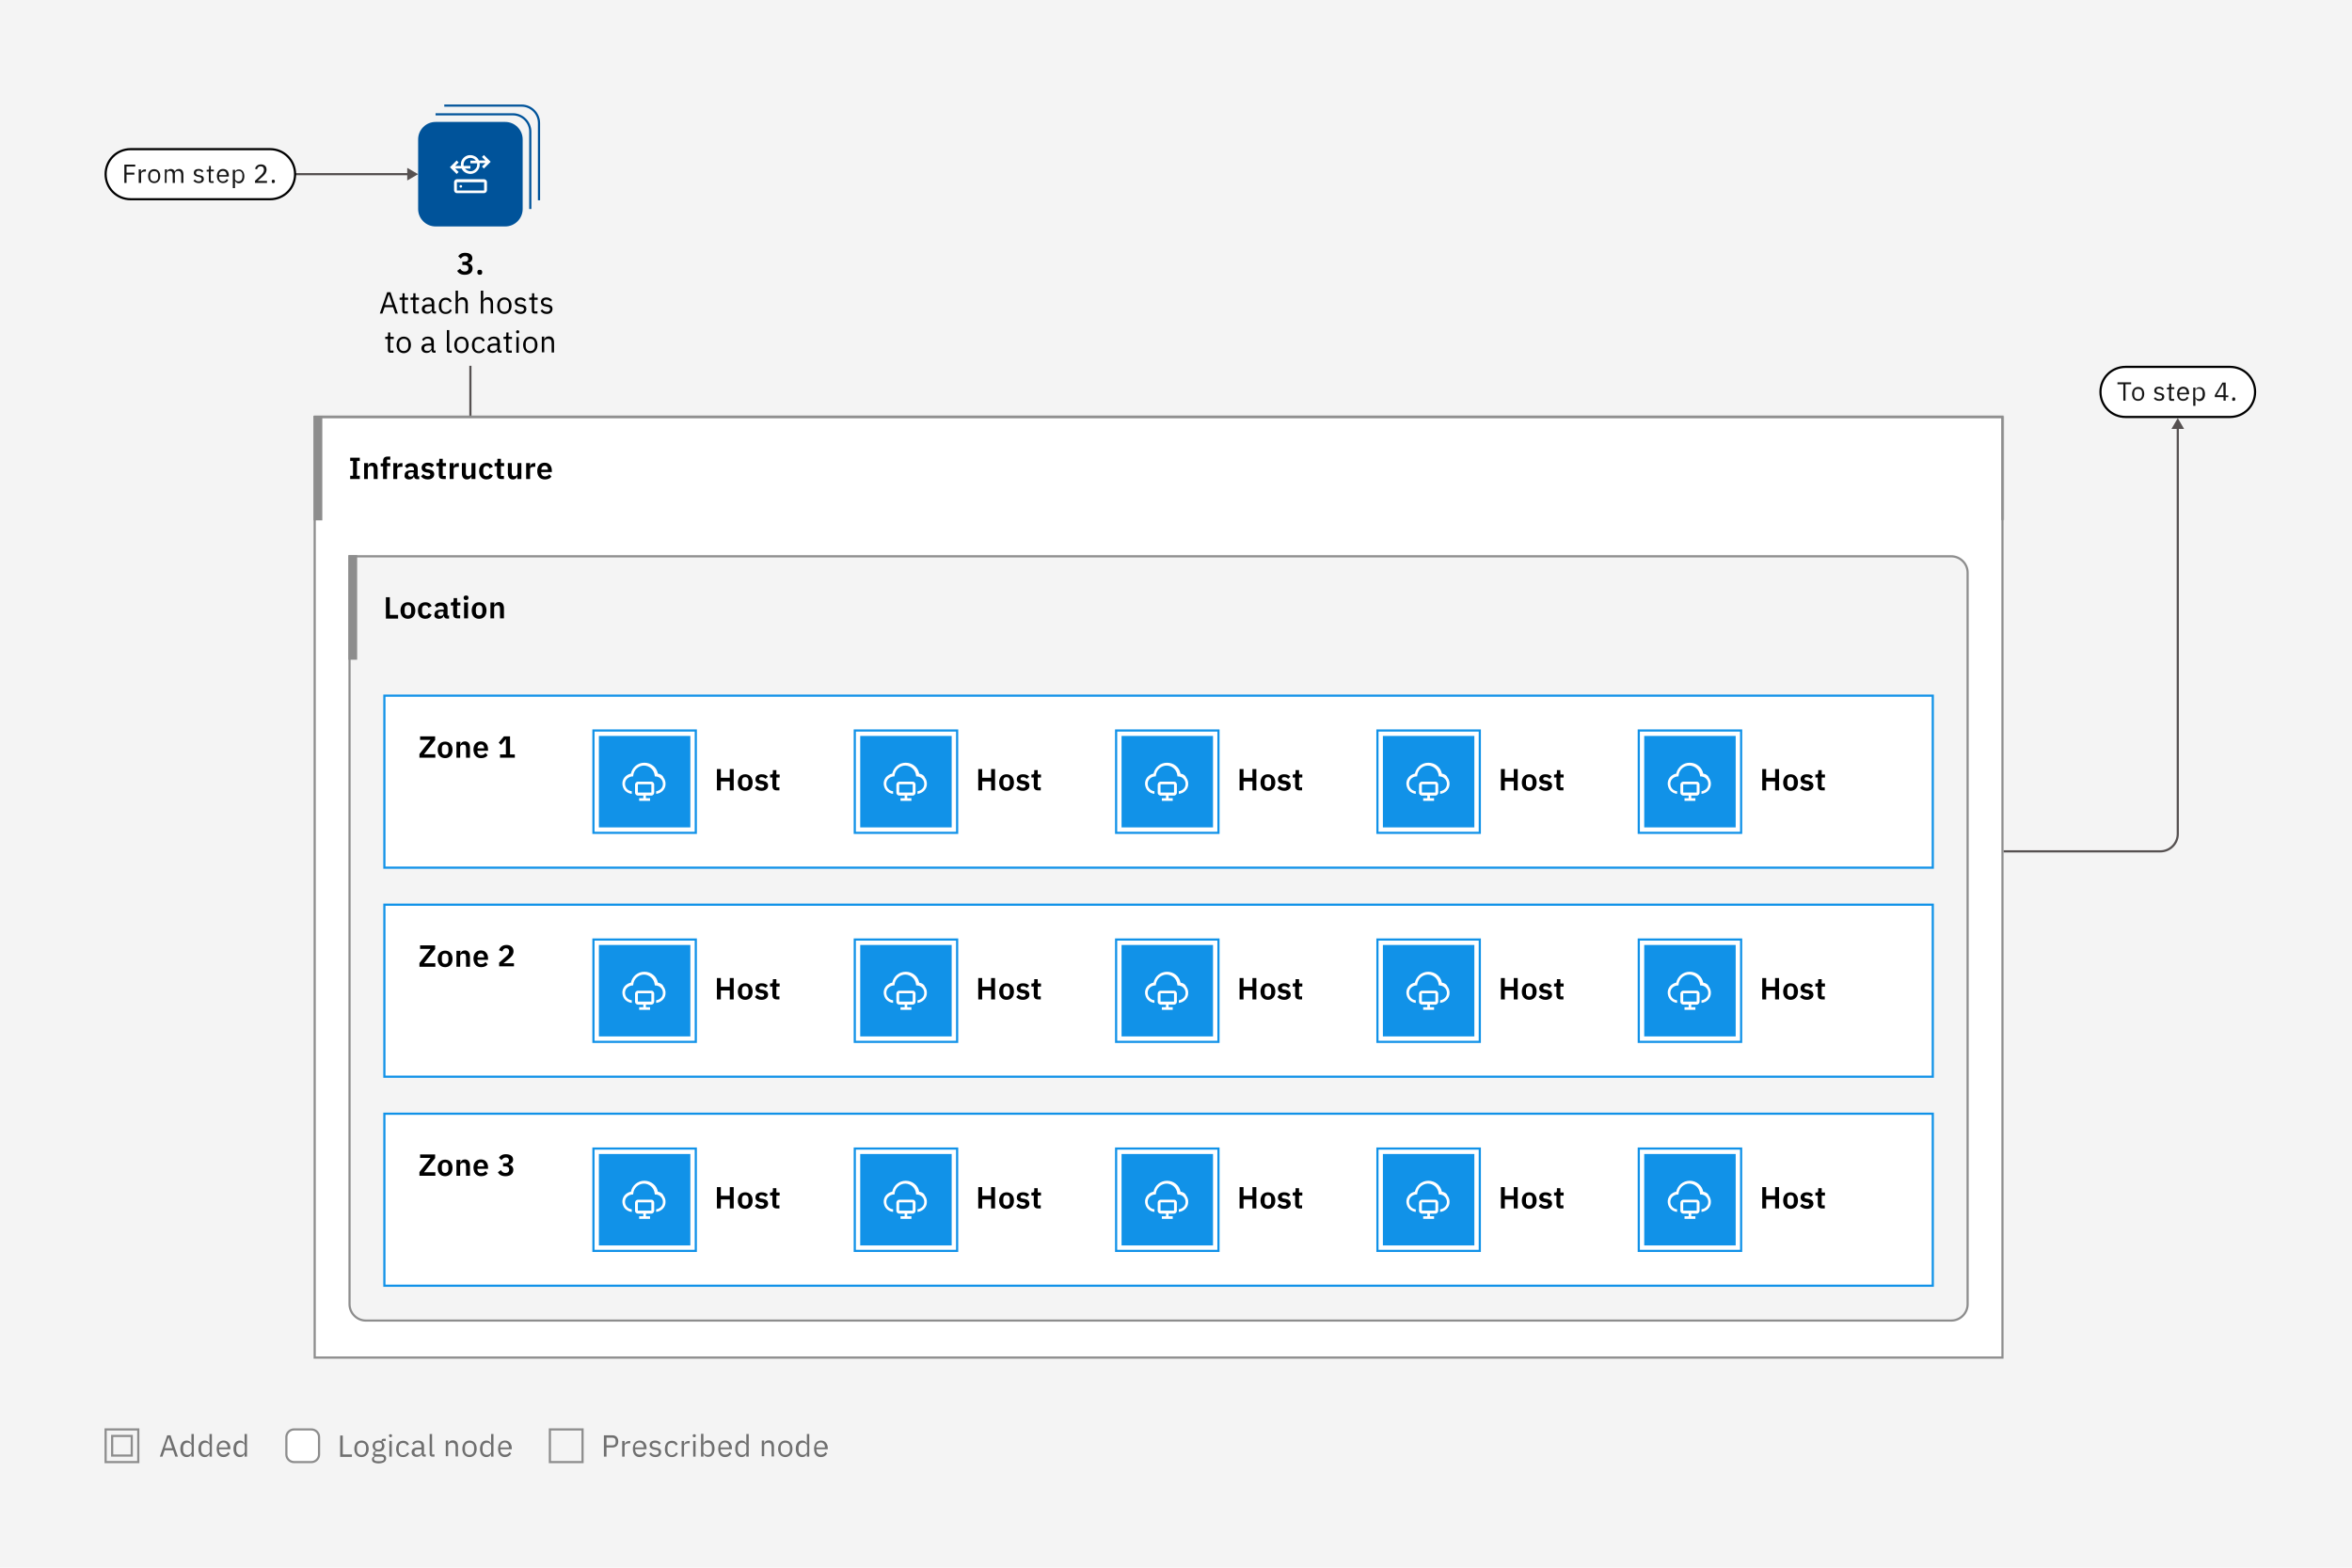<?xml version="1.0" encoding="utf-8"?>
<!-- Generator: Adobe Illustrator 26.5.0, SVG Export Plug-In . SVG Version: 6.00 Build 0)  -->
<svg version="1.1" id="Layer_1" xmlns="http://www.w3.org/2000/svg" xmlns:xlink="http://www.w3.org/1999/xlink" x="0px" y="0px"
	 viewBox="0 0 1080 720" style="enable-background:new 0 0 1080 720;" xml:space="preserve">
<style type="text/css">
	.st0{fill:#F4F4F4;}
	.st1{fill:#565151;}
	.st2{fill:#FFFFFF;}
	.st3{fill:none;stroke:#8D8D8D;}
	.st4{fill:#8D8D8D;}
	.st5{fill:#FFFFFF;filter:url(#Adobe_OpacityMaskFilter);}
	.st6{mask:url(#path-3-inside-1_2755_22803_00000082370185744350482810000012862652167383431560_);fill:#8D8D8D;}
	.st7{clip-path:url(#SVGID_00000173141030707631349160000007099181220526748055_);}
	.st8{fill:none;stroke:#1192E8;}
	.st9{fill:#1192E8;stroke:#1192E8;}
	.st10{clip-path:url(#SVGID_00000111182280488080156390000012335979007856680072_);}
	.st11{clip-path:url(#SVGID_00000108988015372349109070000006681626846507065996_);}
	.st12{fill:none;stroke:#00539A;}
	.st13{fill:#00539A;}
	.st14{fill:#161616;}
	.st15{fill:none;stroke:#000000;}
	.st16{fill:none;stroke:#8D8D8D;stroke-miterlimit:10;}
	.st17{fill:#6F6F6F;}
</style>
<rect class="st0" width="1080" height="720"/>
<path class="st1" d="M192,80l-5-2.9v2.4h-52v1h52v2.4L192,80z"/>
<path class="st1" d="M216.5,168v56h-1v-56H216.5z"/>
<path class="st1" d="M992,390.5c4.1,0,7.5-3.4,7.5-7.5V197h-2.4l2.9-5l2.9,5h-2.4v186c0,4.7-3.8,8.5-8.5,8.5h-72v-1H992z"/>
<rect x="144.5" y="191.5" class="st2" width="775" height="432"/>
<rect x="144.5" y="191.5" class="st3" width="775" height="432"/>
<path class="st4" d="M148,191h-4v48h4V191z"/>
<path d="M165.2,220v-1.5h-1.3v-6.8h1.3v-1.5h-4.4v1.5h1.3v6.8h-1.3v1.5H165.2z M168.9,220v-4.8c0-0.8,0.7-1.2,1.5-1.2
	c0.9,0,1.2,0.5,1.2,1.6v4.4h1.8v-4.6c0-1.8-0.8-2.9-2.3-2.9c-1.1,0-1.8,0.6-2,1.4h-0.1v-1.2h-1.8v7.3H168.9z M175.9,220h1.8v-5.9
	h1.5v-1.4h-1.5v-1.6h1.5v-1.4h-1.3c-1.3,0-2,0.7-2,2v1.1h-1.1v1.4h1.1V220z M182.4,220v-4.5c0-0.8,0.6-1.1,1.8-1.1h0.6v-1.7h-0.4
	c-1.2,0-1.8,0.7-1.9,1.5h-0.1v-1.5h-1.8v7.3H182.4z M187.9,220.2c1.1,0,1.9-0.5,2.1-1.4h0.1c0.1,0.8,0.6,1.3,1.4,1.3h1v-1.4h-0.7
	v-3.4c0-1.7-1.1-2.6-3-2.6c-1.5,0-2.3,0.6-2.9,1.4l1.1,1c0.3-0.5,0.8-0.9,1.7-0.9c1,0,1.4,0.5,1.4,1.3v0.5h-1.2
	c-2,0-3.1,0.7-3.1,2.2C185.5,219.3,186.4,220.2,187.9,220.2z M188.5,218.9c-0.7,0-1.1-0.3-1.1-0.9v-0.2c0-0.6,0.5-0.9,1.4-0.9h1.1v1
	C189.9,218.5,189.3,218.9,188.5,218.9z M196.4,220.2c1.8,0,3-1,3-2.4c0-1.2-0.8-1.9-2.4-2.2l-0.7-0.1c-0.7-0.1-1-0.3-1-0.8
	c0-0.4,0.3-0.8,1.1-0.8c0.7,0,1.3,0.3,1.8,0.8l1.1-1.1c-0.7-0.7-1.4-1.1-2.9-1.1c-1.7,0-2.8,0.9-2.8,2.3c0,1.3,0.9,2,2.4,2.2
	l0.7,0.1c0.6,0.1,0.9,0.4,0.9,0.8c0,0.5-0.4,0.8-1.2,0.8c-0.8,0-1.5-0.4-2-1l-1.1,1.1C194.1,219.7,195.1,220.2,196.4,220.2z
	 M203.4,220h1.3v-1.4h-1.4v-4.5h1.5v-1.4h-1.5v-2h-1.6v1.2c0,0.5-0.2,0.8-0.7,0.8h-0.6v1.4h1.1v4C201.5,219.3,202.1,220,203.4,220z
	 M208.3,220v-4.5c0-0.8,0.6-1.1,1.8-1.1h0.6v-1.7h-0.4c-1.2,0-1.8,0.7-1.9,1.5h-0.1v-1.5h-1.8v7.3H208.3z M216.5,220h1.8v-7.3h-1.8
	v4.8c0,0.8-0.7,1.2-1.4,1.2c-0.9,0-1.2-0.5-1.2-1.6v-4.4h-1.8v4.6c0,1.8,0.8,2.9,2.3,2.9c1.2,0,1.8-0.7,2-1.4h0.1V220z M223.4,220.2
	c1.4,0,2.4-0.6,2.9-1.9l-1.4-0.7c-0.3,0.7-0.7,1.1-1.5,1.1c-1,0-1.5-0.7-1.5-1.7v-1.3c0-1,0.5-1.7,1.5-1.7c0.8,0,1.2,0.4,1.4,1.1
	l1.5-0.7c-0.4-1.1-1.4-1.8-2.9-1.8c-2.2,0-3.4,1.5-3.4,3.8C220,218.7,221.3,220.2,223.4,220.2z M230.1,220h1.3v-1.4H230v-4.5h1.5
	v-1.4H230v-2h-1.6v1.2c0,0.5-0.2,0.8-0.7,0.8h-0.6v1.4h1.1v4C228.3,219.3,228.9,220,230.1,220z M237.6,220h1.8v-7.3h-1.8v4.8
	c0,0.8-0.7,1.2-1.4,1.2c-0.9,0-1.2-0.5-1.2-1.6v-4.4h-1.8v4.6c0,1.8,0.8,2.9,2.3,2.9c1.2,0,1.8-0.7,2-1.4h0.1V220z M243.4,220v-4.5
	c0-0.8,0.6-1.1,1.8-1.1h0.6v-1.7h-0.4c-1.2,0-1.8,0.7-1.9,1.5h-0.1v-1.5h-1.8v7.3H243.4z M250.2,220.2c1.4,0,2.4-0.5,3-1.3l-1-1.1
	c-0.4,0.6-1,1-1.9,1c-1.2,0-1.8-0.7-1.8-1.8v-0.2h4.9v-0.6c0-2-1-3.7-3.3-3.7c-2.1,0-3.4,1.5-3.4,3.8
	C246.7,218.7,248,220.2,250.2,220.2z M250.2,213.9c0.9,0,1.4,0.7,1.4,1.7v0.1h-3v-0.1C248.6,214.6,249.2,213.9,250.2,213.9z"/>
<defs>
	<filter id="Adobe_OpacityMaskFilter" filterUnits="userSpaceOnUse" x="144" y="190" width="777" height="49">
		<feColorMatrix  type="matrix" values="1 0 0 0 0  0 1 0 0 0  0 0 1 0 0  0 0 0 1 0"/>
	</filter>
</defs>
<mask maskUnits="userSpaceOnUse" x="144" y="190" width="777" height="49" id="path-3-inside-1_2755_22803_00000082370185744350482810000012862652167383431560_">
	<path class="st5" d="M144,191h776v48H144V191z"/>
</mask>
<path class="st6" d="M920,191h1v-1h-1V191z M144,192h776v-2H144V192z M919,191v48h2v-48H919z"/>
<path class="st0" d="M160.5,255.5H896c4.1,0,7.5,3.4,7.5,7.5v336c0,4.1-3.4,7.5-7.5,7.5H168c-4.1,0-7.5-3.4-7.5-7.5V255.5z"/>
<path class="st3" d="M160.5,255.5H896c4.1,0,7.5,3.4,7.5,7.5v336c0,4.1-3.4,7.5-7.5,7.5H168c-4.1,0-7.5-3.4-7.5-7.5V255.5z"/>
<path class="st4" d="M164,255h-4v48h4V255z"/>
<path d="M182.8,284v-1.6H179v-8.1h-1.8v9.8H182.8z M187.3,284.2c2.1,0,3.4-1.5,3.4-3.8c0-2.3-1.3-3.8-3.4-3.8
	c-2.1,0-3.4,1.5-3.4,3.8C183.9,282.7,185.2,284.2,187.3,284.2z M187.3,282.7c-0.9,0-1.5-0.6-1.5-1.7v-1.4c0-1.1,0.6-1.7,1.5-1.7
	c0.9,0,1.5,0.6,1.5,1.7v1.4C188.8,282.1,188.2,282.7,187.3,282.7z M195.3,284.2c1.4,0,2.4-0.6,2.9-1.9l-1.4-0.7
	c-0.3,0.7-0.7,1.1-1.5,1.1c-1,0-1.5-0.7-1.5-1.7v-1.3c0-1,0.5-1.7,1.5-1.7c0.8,0,1.2,0.4,1.4,1.1l1.5-0.7c-0.4-1.1-1.4-1.8-2.9-1.8
	c-2.2,0-3.4,1.5-3.4,3.8C191.9,282.7,193.1,284.2,195.3,284.2z M201.6,284.2c1.1,0,1.9-0.5,2.1-1.4h0.1c0.1,0.8,0.6,1.3,1.4,1.3h1
	v-1.4h-0.7v-3.4c0-1.7-1.1-2.6-3-2.6c-1.5,0-2.3,0.6-2.9,1.4l1.1,1c0.3-0.5,0.8-0.9,1.7-0.9c1,0,1.4,0.5,1.4,1.3v0.5h-1.2
	c-2,0-3.1,0.7-3.1,2.2C199.2,283.3,200.1,284.2,201.6,284.2z M202.2,282.9c-0.7,0-1.1-0.3-1.1-0.9v-0.2c0-0.6,0.5-0.9,1.4-0.9h1.1v1
	C203.6,282.5,203,282.9,202.2,282.9z M210,284h1.3v-1.4h-1.4v-4.5h1.5v-1.4h-1.5v-2h-1.6v1.2c0,0.5-0.2,0.8-0.7,0.8H207v1.4h1.1v4
	C208.1,283.3,208.7,284,210,284z M214,275.6c0.7,0,1.1-0.4,1.1-0.9v-0.3c0-0.5-0.3-0.9-1.1-0.9c-0.7,0-1.1,0.4-1.1,0.9v0.3
	C212.9,275.2,213.2,275.6,214,275.6z M213.1,284h1.8v-7.3h-1.8V284z M220,284.2c2.1,0,3.4-1.5,3.4-3.8c0-2.3-1.3-3.8-3.4-3.8
	c-2.1,0-3.4,1.5-3.4,3.8C216.6,282.7,217.9,284.2,220,284.2z M220,282.7c-0.9,0-1.5-0.6-1.5-1.7v-1.4c0-1.1,0.6-1.7,1.5-1.7
	c0.9,0,1.5,0.6,1.5,1.7v1.4C221.5,282.1,220.9,282.7,220,282.7z M226.9,284v-4.8c0-0.8,0.7-1.2,1.5-1.2c0.9,0,1.2,0.5,1.2,1.6v4.4
	h1.8v-4.6c0-1.8-0.8-2.9-2.3-2.9c-1.1,0-1.8,0.6-2,1.4h-0.1v-1.2h-1.8v7.3H226.9z"/>
<rect x="176.5" y="511.5" class="st2" width="711" height="79"/>
<g>
	<defs>
		<rect id="SVGID_1_" x="176" y="511" width="77" height="48"/>
	</defs>
	<clipPath id="SVGID_00000037684371698971913290000005949759097816875696_">
		<use xlink:href="#SVGID_1_"  style="overflow:visible;"/>
	</clipPath>
	<g style="clip-path:url(#SVGID_00000037684371698971913290000005949759097816875696_);">
		<path d="M199.9,538.4h-5.2l5.1-6.5v-1.7h-6.9v1.6h4.8l-5.1,6.5v1.7h7.3V538.4z M204.4,540.2c2.1,0,3.4-1.5,3.4-3.8
			c0-2.3-1.3-3.8-3.4-3.8c-2.1,0-3.4,1.5-3.4,3.8C201,538.7,202.3,540.2,204.4,540.2z M204.4,538.7c-0.9,0-1.5-0.6-1.5-1.7v-1.4
			c0-1.1,0.6-1.7,1.5-1.7c0.9,0,1.5,0.6,1.5,1.7v1.4C205.9,538.1,205.3,538.7,204.4,538.7z M211.3,540v-4.8c0-0.8,0.7-1.2,1.5-1.2
			c0.9,0,1.2,0.5,1.2,1.6v4.4h1.8v-4.6c0-1.8-0.8-2.9-2.3-2.9c-1.1,0-1.8,0.6-2,1.4h-0.1v-1.2h-1.8v7.3H211.3z M220.9,540.2
			c1.4,0,2.4-0.5,3-1.3l-1-1.1c-0.4,0.6-1,1-1.9,1c-1.2,0-1.8-0.7-1.8-1.8v-0.2h4.9v-0.6c0-2-1-3.7-3.3-3.7c-2.1,0-3.4,1.5-3.4,3.8
			C217.5,538.7,218.7,540.2,220.9,540.2z M220.9,533.9c0.9,0,1.4,0.7,1.4,1.7v0.1h-3v-0.1C219.3,534.6,219.9,533.9,220.9,533.9z
			 M231,534.2v1.5h1c1.2,0,1.8,0.5,1.8,1.4v0.1c0,0.9-0.6,1.5-1.7,1.5c-1.1,0-1.7-0.6-2.1-1.3l-1.4,1c0.6,1,1.6,1.8,3.5,1.8
			c2.2,0,3.6-1.1,3.6-2.9c0-1.4-0.9-2.2-2-2.4v-0.1c1-0.2,1.9-1,1.9-2.2c0-1.6-1.3-2.5-3.3-2.5c-1.7,0-2.6,0.7-3.2,1.6l1.2,1.1
			c0.5-0.7,1.1-1.2,2-1.2c0.9,0,1.4,0.5,1.4,1.3v0.1c0,0.7-0.5,1.2-1.6,1.2H231z"/>
	</g>
</g>
<rect x="176.5" y="511.5" class="st8" width="711" height="79"/>
<rect x="272" y="527" class="st2" width="48" height="48"/>
<rect x="272.5" y="527.5" class="st8" width="47" height="47"/>
<rect x="275.5" y="530.5" class="st9" width="41" height="41"/>
<path class="st2" d="M299.1,551h-6.2c-0.3,0-0.6,0.1-0.9,0.4c-0.2,0.2-0.4,0.6-0.4,0.9v3.8c0,0.3,0.1,0.6,0.4,0.9
	c0.2,0.2,0.6,0.4,0.9,0.4h2.5v1.2h-1.9v1.2h5v-1.2h-1.9v-1.2h2.5c0.3,0,0.6-0.1,0.9-0.4c0.2-0.2,0.4-0.6,0.4-0.9v-3.8
	c0-0.3-0.1-0.6-0.4-0.9C299.8,551.1,299.5,551,299.1,551z M292.9,556v-3.8h6.2l0,3.8H292.9z"/>
<path class="st2" d="M302.1,547.3c-0.3-1.4-1-2.7-2.2-3.6c-1.1-0.9-2.5-1.4-4-1.4s-2.9,0.5-4,1.4c-1.1,0.9-1.9,2.2-2.2,3.6
	c-1.1,0.2-2.1,0.8-2.9,1.7c-0.7,0.9-1.1,2-1,3.2c0.1,1.1,0.5,2.2,1.3,3c0.8,0.8,1.9,1.3,3,1.4v-1.2c-0.9-0.1-1.7-0.5-2.2-1.1
	c-0.6-0.6-0.9-1.5-0.9-2.3c0-0.9,0.3-1.7,0.9-2.3c0.6-0.6,1.4-1,2.3-1.1l0.5,0l0.1-0.5c0.1-1.2,0.7-2.4,1.6-3.2
	c0.9-0.8,2.1-1.3,3.3-1.3s2.4,0.5,3.3,1.3c0.9,0.8,1.5,2,1.6,3.2l0.1,0.5l0.5,0c0.9,0.1,1.7,0.4,2.3,1.1c0.6,0.6,0.9,1.5,0.9,2.3
	c0,0.9-0.3,1.7-0.9,2.3c-0.6,0.6-1.4,1-2.2,1.1v1.2c1.1-0.1,2.2-0.6,3-1.4c0.8-0.8,1.3-1.9,1.3-3c0.1-1.1-0.3-2.3-1-3.2
	C304.3,548.1,303.3,547.5,302.1,547.3z"/>
<path d="M335.1,555h1.8v-9.8h-1.8v4H331v-4h-1.8v9.8h1.8v-4.1h4.1V555z M342.2,555.2c2.1,0,3.4-1.5,3.4-3.8c0-2.3-1.3-3.8-3.4-3.8
	c-2.1,0-3.4,1.5-3.4,3.8C338.8,553.7,340.1,555.2,342.2,555.2z M342.2,553.7c-0.9,0-1.5-0.6-1.5-1.7v-1.4c0-1.1,0.6-1.7,1.5-1.7
	c0.9,0,1.5,0.6,1.5,1.7v1.4C343.7,553.1,343.1,553.7,342.2,553.7z M349.7,555.2c1.8,0,3-1,3-2.4c0-1.2-0.8-1.9-2.4-2.2l-0.7-0.1
	c-0.7-0.1-1-0.3-1-0.8c0-0.4,0.3-0.8,1.1-0.8c0.7,0,1.3,0.3,1.8,0.8l1.1-1c-0.7-0.7-1.4-1.1-2.9-1.1c-1.7,0-2.8,0.9-2.8,2.3
	c0,1.3,0.9,2,2.4,2.2l0.7,0.1c0.6,0.1,0.9,0.4,0.9,0.8c0,0.5-0.4,0.8-1.2,0.8c-0.8,0-1.5-0.4-2-1l-1.1,1.1
	C347.4,554.7,348.3,555.2,349.7,555.2z M356.6,555h1.3v-1.4h-1.4v-4.5h1.5v-1.4h-1.5v-2h-1.6v1.2c0,0.5-0.2,0.8-0.7,0.8h-0.6v1.4
	h1.1v4C354.7,554.3,355.4,555,356.6,555z"/>
<rect x="392" y="527" class="st2" width="48" height="48"/>
<rect x="392.5" y="527.5" class="st2" width="47" height="47"/>
<rect x="392.5" y="527.5" class="st8" width="47" height="47"/>
<rect x="395.5" y="530.5" class="st9" width="41" height="41"/>
<path class="st2" d="M419.1,551h-6.2c-0.3,0-0.6,0.1-0.9,0.4c-0.2,0.2-0.4,0.6-0.4,0.9v3.8c0,0.3,0.1,0.6,0.4,0.9
	c0.2,0.2,0.6,0.4,0.9,0.4h2.5v1.2h-1.9v1.2h5v-1.2h-1.9v-1.2h2.5c0.3,0,0.6-0.1,0.9-0.4c0.2-0.2,0.4-0.6,0.4-0.9v-3.8
	c0-0.3-0.1-0.6-0.4-0.9C419.8,551.1,419.5,551,419.1,551z M412.9,556v-3.8h6.2l0,3.8H412.9z"/>
<path class="st2" d="M422.1,547.3c-0.3-1.4-1-2.7-2.2-3.6c-1.1-0.9-2.5-1.4-4-1.4s-2.9,0.5-4,1.4c-1.1,0.9-1.9,2.2-2.2,3.6
	c-1.1,0.2-2.1,0.8-2.9,1.7c-0.7,0.9-1.1,2-1,3.2c0.1,1.1,0.5,2.2,1.3,3c0.8,0.8,1.9,1.3,3,1.4v-1.2c-0.9-0.1-1.7-0.5-2.2-1.1
	c-0.6-0.6-0.9-1.5-0.9-2.3c0-0.9,0.3-1.7,0.9-2.3c0.6-0.6,1.4-1,2.3-1.1l0.5,0l0.1-0.5c0.1-1.2,0.7-2.4,1.6-3.2
	c0.9-0.8,2.1-1.3,3.3-1.3s2.4,0.5,3.3,1.3c0.9,0.8,1.5,2,1.6,3.2l0.1,0.5l0.5,0c0.9,0.1,1.7,0.4,2.3,1.1c0.6,0.6,0.9,1.5,0.9,2.3
	c0,0.9-0.3,1.7-0.9,2.3c-0.6,0.6-1.4,1-2.2,1.1v1.2c1.1-0.1,2.2-0.6,3-1.4c0.8-0.8,1.3-1.9,1.3-3c0.1-1.1-0.3-2.3-1-3.2
	C424.3,548.1,423.3,547.5,422.1,547.3z"/>
<path d="M455.1,555h1.8v-9.8h-1.8v4H451v-4h-1.8v9.8h1.8v-4.1h4.1V555z M462.2,555.2c2.1,0,3.4-1.5,3.4-3.8c0-2.3-1.3-3.8-3.4-3.8
	c-2.1,0-3.4,1.5-3.4,3.8C458.8,553.7,460.1,555.2,462.2,555.2z M462.2,553.7c-0.9,0-1.5-0.6-1.5-1.7v-1.4c0-1.1,0.6-1.7,1.5-1.7
	c0.9,0,1.5,0.6,1.5,1.7v1.4C463.7,553.1,463.1,553.7,462.2,553.7z M469.7,555.2c1.8,0,3-1,3-2.4c0-1.2-0.8-1.9-2.4-2.2l-0.7-0.1
	c-0.7-0.1-1-0.3-1-0.8c0-0.4,0.3-0.8,1.1-0.8c0.7,0,1.3,0.3,1.8,0.8l1.1-1c-0.7-0.7-1.4-1.1-2.9-1.1c-1.7,0-2.8,0.9-2.8,2.3
	c0,1.3,0.9,2,2.4,2.2l0.7,0.1c0.6,0.1,0.9,0.4,0.9,0.8c0,0.5-0.4,0.8-1.2,0.8c-0.8,0-1.5-0.4-2-1l-1.1,1.1
	C467.4,554.7,468.3,555.2,469.7,555.2z M476.6,555h1.3v-1.4h-1.4v-4.5h1.5v-1.4h-1.5v-2h-1.6v1.2c0,0.5-0.2,0.8-0.7,0.8h-0.6v1.4
	h1.1v4C474.7,554.3,475.4,555,476.6,555z"/>
<rect x="512" y="527" class="st2" width="48" height="48"/>
<rect x="512.5" y="527.5" class="st2" width="47" height="47"/>
<rect x="512.5" y="527.5" class="st8" width="47" height="47"/>
<rect x="515.5" y="530.5" class="st9" width="41" height="41"/>
<path class="st2" d="M539.1,551h-6.2c-0.3,0-0.6,0.1-0.9,0.4c-0.2,0.2-0.4,0.6-0.4,0.9v3.8c0,0.3,0.1,0.6,0.4,0.9
	c0.2,0.2,0.6,0.4,0.9,0.4h2.5v1.2h-1.9v1.2h5v-1.2h-1.9v-1.2h2.5c0.3,0,0.6-0.1,0.9-0.4c0.2-0.2,0.4-0.6,0.4-0.9v-3.8
	c0-0.3-0.1-0.6-0.4-0.9C539.8,551.1,539.5,551,539.1,551z M532.9,556v-3.8h6.2l0,3.8H532.9z"/>
<path class="st2" d="M542.1,547.3c-0.3-1.4-1-2.7-2.2-3.6c-1.1-0.9-2.5-1.4-4-1.4s-2.9,0.5-4,1.4c-1.1,0.9-1.9,2.2-2.2,3.6
	c-1.1,0.2-2.1,0.8-2.9,1.7c-0.7,0.9-1.1,2-1,3.2c0.1,1.1,0.5,2.2,1.3,3c0.8,0.8,1.9,1.3,3,1.4v-1.2c-0.9-0.1-1.7-0.5-2.2-1.1
	c-0.6-0.6-0.9-1.5-0.9-2.3c0-0.9,0.3-1.7,0.9-2.3c0.6-0.6,1.4-1,2.3-1.1l0.5,0l0.1-0.5c0.1-1.2,0.7-2.4,1.6-3.2
	c0.9-0.8,2.1-1.3,3.3-1.3s2.4,0.5,3.3,1.3c0.9,0.8,1.5,2,1.6,3.2l0.1,0.5l0.5,0c0.9,0.1,1.7,0.4,2.3,1.1c0.6,0.6,0.9,1.5,0.9,2.3
	c0,0.9-0.3,1.7-0.9,2.3c-0.6,0.6-1.4,1-2.2,1.1v1.2c1.1-0.1,2.2-0.6,3-1.4c0.8-0.8,1.3-1.9,1.3-3c0.1-1.1-0.3-2.3-1-3.2
	C544.3,548.1,543.3,547.5,542.1,547.3z"/>
<path d="M575.1,555h1.8v-9.8h-1.8v4H571v-4h-1.8v9.8h1.8v-4.1h4.1V555z M582.2,555.2c2.1,0,3.4-1.5,3.4-3.8c0-2.3-1.3-3.8-3.4-3.8
	c-2.1,0-3.4,1.5-3.4,3.8C578.8,553.7,580.1,555.2,582.2,555.2z M582.2,553.7c-0.9,0-1.5-0.6-1.5-1.7v-1.4c0-1.1,0.6-1.7,1.5-1.7
	c0.9,0,1.5,0.6,1.5,1.7v1.4C583.7,553.1,583.1,553.7,582.2,553.7z M589.7,555.2c1.8,0,3-1,3-2.4c0-1.2-0.8-1.9-2.4-2.2l-0.7-0.1
	c-0.7-0.1-1-0.3-1-0.8c0-0.4,0.3-0.8,1.1-0.8c0.7,0,1.3,0.3,1.8,0.8l1-1c-0.7-0.7-1.4-1.1-2.9-1.1c-1.7,0-2.8,0.9-2.8,2.3
	c0,1.3,0.9,2,2.4,2.2l0.7,0.1c0.6,0.1,0.9,0.4,0.9,0.8c0,0.5-0.4,0.8-1.2,0.8c-0.8,0-1.5-0.4-2-1l-1.1,1.1
	C587.4,554.7,588.3,555.2,589.7,555.2z M596.6,555h1.3v-1.4h-1.4v-4.5h1.5v-1.4h-1.5v-2h-1.6v1.2c0,0.5-0.2,0.8-0.7,0.8h-0.6v1.4
	h1.1v4C594.7,554.3,595.4,555,596.6,555z"/>
<rect x="632" y="527" class="st2" width="48" height="48"/>
<rect x="632.5" y="527.5" class="st2" width="47" height="47"/>
<rect x="632.5" y="527.5" class="st8" width="47" height="47"/>
<rect x="635.5" y="530.5" class="st9" width="41" height="41"/>
<path class="st2" d="M659.1,551h-6.2c-0.3,0-0.6,0.1-0.9,0.4c-0.2,0.2-0.4,0.6-0.4,0.9v3.8c0,0.3,0.1,0.6,0.4,0.9
	c0.2,0.2,0.6,0.4,0.9,0.4h2.5v1.2h-1.9v1.2h5v-1.2h-1.9v-1.2h2.5c0.3,0,0.6-0.1,0.9-0.4c0.2-0.2,0.4-0.6,0.4-0.9v-3.8
	c0-0.3-0.1-0.6-0.4-0.9C659.8,551.1,659.5,551,659.1,551z M652.9,556v-3.8h6.2l0,3.8H652.9z"/>
<path class="st2" d="M662.1,547.3c-0.3-1.4-1-2.7-2.2-3.6c-1.1-0.9-2.5-1.4-4-1.4s-2.9,0.5-4,1.4c-1.1,0.9-1.9,2.2-2.2,3.6
	c-1.1,0.2-2.1,0.8-2.9,1.7c-0.7,0.9-1.1,2-1,3.2c0.1,1.1,0.5,2.2,1.3,3c0.8,0.8,1.9,1.3,3,1.4v-1.2c-0.9-0.1-1.7-0.5-2.2-1.1
	c-0.6-0.6-0.9-1.5-0.9-2.3c0-0.9,0.3-1.7,0.9-2.3c0.6-0.6,1.4-1,2.3-1.1l0.5,0l0.1-0.5c0.1-1.2,0.7-2.4,1.6-3.2
	c0.9-0.8,2.1-1.3,3.3-1.3s2.4,0.5,3.3,1.3c0.9,0.8,1.5,2,1.6,3.2l0.1,0.5l0.5,0c0.9,0.1,1.7,0.4,2.3,1.1c0.6,0.6,0.9,1.5,0.9,2.3
	c0,0.9-0.3,1.7-0.9,2.3c-0.6,0.6-1.4,1-2.2,1.1v1.2c1.1-0.1,2.2-0.6,3-1.4c0.8-0.8,1.3-1.9,1.3-3c0.1-1.1-0.3-2.3-1-3.2
	C664.3,548.1,663.3,547.5,662.1,547.3z"/>
<path d="M695.1,555h1.8v-9.8h-1.8v4H691v-4h-1.8v9.8h1.8v-4.1h4.1V555z M702.2,555.2c2.1,0,3.4-1.5,3.4-3.8c0-2.3-1.3-3.8-3.4-3.8
	c-2.1,0-3.4,1.5-3.4,3.8C698.8,553.7,700.1,555.2,702.2,555.2z M702.2,553.7c-0.9,0-1.5-0.6-1.5-1.7v-1.4c0-1.1,0.6-1.7,1.5-1.7
	c0.9,0,1.5,0.6,1.5,1.7v1.4C703.7,553.1,703.1,553.7,702.2,553.7z M709.7,555.2c1.8,0,3-1,3-2.4c0-1.2-0.8-1.9-2.4-2.2l-0.7-0.1
	c-0.7-0.1-1-0.3-1-0.8c0-0.4,0.3-0.8,1.1-0.8c0.7,0,1.3,0.3,1.8,0.8l1-1c-0.7-0.7-1.4-1.1-2.9-1.1c-1.7,0-2.8,0.9-2.8,2.3
	c0,1.3,0.9,2,2.4,2.2l0.7,0.1c0.6,0.1,0.9,0.4,0.9,0.8c0,0.5-0.4,0.8-1.2,0.8c-0.8,0-1.5-0.4-2-1l-1.1,1.1
	C707.4,554.7,708.3,555.2,709.7,555.2z M716.6,555h1.3v-1.4h-1.4v-4.5h1.5v-1.4h-1.5v-2h-1.6v1.2c0,0.5-0.2,0.8-0.7,0.8h-0.6v1.4
	h1.1v4C714.7,554.3,715.4,555,716.6,555z"/>
<rect x="752" y="527" class="st2" width="48" height="48"/>
<rect x="752.5" y="527.5" class="st2" width="47" height="47"/>
<rect x="752.5" y="527.5" class="st8" width="47" height="47"/>
<rect x="755.5" y="530.5" class="st9" width="41" height="41"/>
<path class="st2" d="M779.1,551h-6.2c-0.3,0-0.6,0.1-0.9,0.4c-0.2,0.2-0.4,0.6-0.4,0.9v3.8c0,0.3,0.1,0.6,0.4,0.9
	c0.2,0.2,0.6,0.4,0.9,0.4h2.5v1.2h-1.9v1.2h5v-1.2h-1.9v-1.2h2.5c0.3,0,0.6-0.1,0.9-0.4c0.2-0.2,0.4-0.6,0.4-0.9v-3.8
	c0-0.3-0.1-0.6-0.4-0.9C779.8,551.1,779.5,551,779.1,551z M772.9,556v-3.8h6.2l0,3.8H772.9z"/>
<path class="st2" d="M782.1,547.3c-0.3-1.4-1-2.7-2.2-3.6c-1.1-0.9-2.5-1.4-4-1.4s-2.9,0.5-4,1.4c-1.1,0.9-1.9,2.2-2.2,3.6
	c-1.1,0.2-2.1,0.8-2.9,1.7c-0.7,0.9-1.1,2-1,3.2c0.1,1.1,0.5,2.2,1.3,3c0.8,0.8,1.9,1.3,3,1.4v-1.2c-0.9-0.1-1.7-0.5-2.2-1.1
	c-0.6-0.6-0.9-1.5-0.9-2.3c0-0.9,0.3-1.7,0.9-2.3c0.6-0.6,1.4-1,2.3-1.1l0.5,0l0.1-0.5c0.1-1.2,0.7-2.4,1.6-3.2
	c0.9-0.8,2.1-1.3,3.3-1.3s2.4,0.5,3.3,1.3c0.9,0.8,1.5,2,1.6,3.2l0.1,0.5l0.5,0c0.9,0.1,1.7,0.4,2.3,1.1c0.6,0.6,0.9,1.5,0.9,2.3
	c0,0.9-0.3,1.7-0.9,2.3c-0.6,0.6-1.4,1-2.2,1.1v1.2c1.1-0.1,2.2-0.6,3-1.4c0.8-0.8,1.3-1.9,1.3-3c0.1-1.1-0.3-2.3-1-3.2
	C784.3,548.1,783.3,547.5,782.1,547.3z"/>
<path d="M815.1,555h1.8v-9.8h-1.8v4H811v-4h-1.8v9.8h1.8v-4.1h4.1V555z M822.2,555.2c2.1,0,3.4-1.5,3.4-3.8c0-2.3-1.3-3.8-3.4-3.8
	c-2.1,0-3.4,1.5-3.4,3.8C818.8,553.7,820.1,555.2,822.2,555.2z M822.2,553.7c-0.9,0-1.5-0.6-1.5-1.7v-1.4c0-1.1,0.6-1.7,1.5-1.7
	c0.9,0,1.5,0.6,1.5,1.7v1.4C823.7,553.1,823.1,553.7,822.2,553.7z M829.7,555.2c1.8,0,3-1,3-2.4c0-1.2-0.8-1.9-2.4-2.2l-0.7-0.1
	c-0.7-0.1-1-0.3-1-0.8c0-0.4,0.3-0.8,1.1-0.8c0.7,0,1.3,0.3,1.8,0.8l1-1c-0.7-0.7-1.4-1.1-2.9-1.1c-1.7,0-2.8,0.9-2.8,2.3
	c0,1.3,0.9,2,2.4,2.2l0.7,0.1c0.6,0.1,0.9,0.4,0.9,0.8c0,0.5-0.4,0.8-1.2,0.8c-0.8,0-1.5-0.4-2-1l-1.1,1.1
	C827.4,554.7,828.3,555.2,829.7,555.2z M836.6,555h1.3v-1.4h-1.4v-4.5h1.5v-1.4h-1.5v-2h-1.6v1.2c0,0.5-0.2,0.8-0.7,0.8h-0.6v1.4
	h1.1v4C834.7,554.3,835.4,555,836.6,555z"/>
<rect x="176.5" y="415.5" class="st2" width="711" height="79"/>
<g>
	<defs>
		<rect id="SVGID_00000087413543822778605110000014091064550433009843_" x="176" y="415" width="77" height="48"/>
	</defs>
	<clipPath id="SVGID_00000032614275922498881730000010895100948972719245_">
		<use xlink:href="#SVGID_00000087413543822778605110000014091064550433009843_"  style="overflow:visible;"/>
	</clipPath>
	<g style="clip-path:url(#SVGID_00000032614275922498881730000010895100948972719245_);">
		<path d="M199.9,442.4h-5.2l5.1-6.5v-1.7h-6.9v1.6h4.8l-5.1,6.5v1.7h7.3V442.4z M204.4,444.2c2.1,0,3.4-1.5,3.4-3.8
			c0-2.3-1.3-3.8-3.4-3.8c-2.1,0-3.4,1.5-3.4,3.8C201,442.7,202.3,444.2,204.4,444.2z M204.4,442.7c-0.9,0-1.5-0.6-1.5-1.7v-1.4
			c0-1.1,0.6-1.7,1.5-1.7c0.9,0,1.5,0.6,1.5,1.7v1.4C205.9,442.1,205.3,442.7,204.4,442.7z M211.3,444v-4.8c0-0.8,0.7-1.2,1.5-1.2
			c0.9,0,1.2,0.5,1.2,1.6v4.4h1.8v-4.6c0-1.8-0.8-2.9-2.3-2.9c-1.1,0-1.8,0.6-2,1.4h-0.1v-1.2h-1.8v7.3H211.3z M220.9,444.2
			c1.4,0,2.4-0.5,3-1.3l-1-1.1c-0.4,0.6-1,1-1.9,1c-1.2,0-1.8-0.7-1.8-1.8v-0.2h4.9v-0.6c0-2-1-3.7-3.3-3.7c-2.1,0-3.4,1.5-3.4,3.8
			C217.5,442.7,218.7,444.2,220.9,444.2z M220.9,437.9c0.9,0,1.4,0.7,1.4,1.7v0.1h-3v-0.1C219.3,438.6,219.9,437.9,220.9,437.9z
			 M236,442.4h-4.8l2.1-1.7c1.4-1.1,2.5-2.2,2.5-3.8c0-1.7-1.2-2.9-3.2-2.9c-2,0-3,1.1-3.5,2.4l1.6,0.6c0.2-0.8,0.7-1.5,1.7-1.5
			c0.8,0,1.4,0.5,1.4,1.3v0.2c0,0.9-0.5,1.5-1.5,2.4l-3.1,2.7v1.7h6.8V442.4z"/>
	</g>
</g>
<rect x="176.5" y="415.5" class="st8" width="711" height="79"/>
<rect x="272.5" y="431.5" class="st8" width="47" height="47"/>
<rect x="275.5" y="434.5" class="st9" width="41" height="41"/>
<path class="st2" d="M299.1,455h-6.2c-0.3,0-0.6,0.1-0.9,0.4c-0.2,0.2-0.4,0.6-0.4,0.9v3.8c0,0.3,0.1,0.6,0.4,0.9
	c0.2,0.2,0.6,0.4,0.9,0.4h2.5v1.2h-1.9v1.2h5v-1.2h-1.9v-1.2h2.5c0.3,0,0.6-0.1,0.9-0.4c0.2-0.2,0.4-0.6,0.4-0.9v-3.8
	c0-0.3-0.1-0.6-0.4-0.9C299.8,455.1,299.5,455,299.1,455z M292.9,460v-3.8h6.2l0,3.8H292.9z"/>
<path class="st2" d="M302.1,451.3c-0.3-1.4-1-2.7-2.2-3.6c-1.1-0.9-2.5-1.4-4-1.4s-2.9,0.5-4,1.4c-1.1,0.9-1.9,2.2-2.2,3.6
	c-1.1,0.2-2.1,0.8-2.9,1.7c-0.7,0.9-1.1,2-1,3.2c0.1,1.1,0.5,2.2,1.3,3c0.8,0.8,1.9,1.3,3,1.4v-1.2c-0.9-0.1-1.7-0.5-2.2-1.1
	c-0.6-0.6-0.9-1.5-0.9-2.3c0-0.9,0.3-1.7,0.9-2.3c0.6-0.6,1.4-1,2.3-1.1l0.5,0l0.1-0.5c0.1-1.2,0.7-2.4,1.6-3.2
	c0.9-0.8,2.1-1.3,3.3-1.3s2.4,0.5,3.3,1.3c0.9,0.8,1.5,2,1.6,3.2l0.1,0.5l0.5,0c0.9,0.1,1.7,0.4,2.3,1.1c0.6,0.6,0.9,1.5,0.9,2.3
	c0,0.9-0.3,1.7-0.9,2.3c-0.6,0.6-1.4,1-2.2,1.1v1.2c1.1-0.1,2.2-0.6,3-1.4c0.8-0.8,1.3-1.9,1.3-3c0.1-1.1-0.3-2.3-1-3.2
	C304.3,452.1,303.3,451.5,302.1,451.3z"/>
<path d="M335.1,459h1.8v-9.8h-1.8v4H331v-4h-1.8v9.8h1.8v-4.1h4.1V459z M342.2,459.2c2.1,0,3.4-1.5,3.4-3.8c0-2.3-1.3-3.8-3.4-3.8
	c-2.1,0-3.4,1.5-3.4,3.8C338.8,457.7,340.1,459.2,342.2,459.2z M342.2,457.7c-0.9,0-1.5-0.6-1.5-1.7v-1.4c0-1.1,0.6-1.7,1.5-1.7
	c0.9,0,1.5,0.6,1.5,1.7v1.4C343.7,457.1,343.1,457.7,342.2,457.7z M349.7,459.2c1.8,0,3-1,3-2.4c0-1.2-0.8-1.9-2.4-2.2l-0.7-0.1
	c-0.7-0.1-1-0.3-1-0.8c0-0.4,0.3-0.8,1.1-0.8c0.7,0,1.3,0.3,1.8,0.8l1.1-1c-0.7-0.7-1.4-1.1-2.9-1.1c-1.7,0-2.8,0.9-2.8,2.3
	c0,1.3,0.9,2,2.4,2.2l0.7,0.1c0.6,0.1,0.9,0.3,0.9,0.8c0,0.5-0.4,0.8-1.2,0.8c-0.8,0-1.5-0.4-2-1l-1.1,1.1
	C347.4,458.7,348.3,459.2,349.7,459.2z M356.6,459h1.3v-1.4h-1.4v-4.5h1.5v-1.4h-1.5v-2h-1.6v1.2c0,0.5-0.2,0.8-0.7,0.8h-0.6v1.4
	h1.1v4C354.7,458.3,355.4,459,356.6,459z"/>
<rect x="392" y="431" class="st2" width="48" height="48"/>
<rect x="392.5" y="431.5" class="st8" width="47" height="47"/>
<rect x="395.5" y="434.5" class="st9" width="41" height="41"/>
<path class="st2" d="M419.1,455h-6.2c-0.3,0-0.6,0.1-0.9,0.4c-0.2,0.2-0.4,0.6-0.4,0.9v3.8c0,0.3,0.1,0.6,0.4,0.9
	c0.2,0.2,0.6,0.4,0.9,0.4h2.5v1.2h-1.9v1.2h5v-1.2h-1.9v-1.2h2.5c0.3,0,0.6-0.1,0.9-0.4c0.2-0.2,0.4-0.6,0.4-0.9v-3.8
	c0-0.3-0.1-0.6-0.4-0.9C419.8,455.1,419.5,455,419.1,455z M412.9,460v-3.8h6.2l0,3.8H412.9z"/>
<path class="st2" d="M422.1,451.3c-0.3-1.4-1-2.7-2.2-3.6c-1.1-0.9-2.5-1.4-4-1.4s-2.9,0.5-4,1.4c-1.1,0.9-1.9,2.2-2.2,3.6
	c-1.1,0.2-2.1,0.8-2.9,1.7c-0.7,0.9-1.1,2-1,3.2c0.1,1.1,0.5,2.2,1.3,3c0.8,0.8,1.9,1.3,3,1.4v-1.2c-0.9-0.1-1.7-0.5-2.2-1.1
	c-0.6-0.6-0.9-1.5-0.9-2.3c0-0.9,0.3-1.7,0.9-2.3c0.6-0.6,1.4-1,2.3-1.1l0.5,0l0.1-0.5c0.1-1.2,0.7-2.4,1.6-3.2
	c0.9-0.8,2.1-1.3,3.3-1.3s2.4,0.5,3.3,1.3c0.9,0.8,1.5,2,1.6,3.2l0.1,0.5l0.5,0c0.9,0.1,1.7,0.4,2.3,1.1c0.6,0.6,0.9,1.5,0.9,2.3
	c0,0.9-0.3,1.7-0.9,2.3c-0.6,0.6-1.4,1-2.2,1.1v1.2c1.1-0.1,2.2-0.6,3-1.4c0.8-0.8,1.3-1.9,1.3-3c0.1-1.1-0.3-2.3-1-3.2
	C424.3,452.1,423.3,451.5,422.1,451.3z"/>
<path d="M455.1,459h1.8v-9.8h-1.8v4H451v-4h-1.8v9.8h1.8v-4.1h4.1V459z M462.2,459.2c2.1,0,3.4-1.5,3.4-3.8c0-2.3-1.3-3.8-3.4-3.8
	c-2.1,0-3.4,1.5-3.4,3.8C458.8,457.7,460.1,459.2,462.2,459.2z M462.2,457.7c-0.9,0-1.5-0.6-1.5-1.7v-1.4c0-1.1,0.6-1.7,1.5-1.7
	c0.9,0,1.5,0.6,1.5,1.7v1.4C463.7,457.1,463.1,457.7,462.2,457.7z M469.7,459.2c1.8,0,3-1,3-2.4c0-1.2-0.8-1.9-2.4-2.2l-0.7-0.1
	c-0.7-0.1-1-0.3-1-0.8c0-0.4,0.3-0.8,1.1-0.8c0.7,0,1.3,0.3,1.8,0.8l1.1-1c-0.7-0.7-1.4-1.1-2.9-1.1c-1.7,0-2.8,0.9-2.8,2.3
	c0,1.3,0.9,2,2.4,2.2l0.7,0.1c0.6,0.1,0.9,0.3,0.9,0.8c0,0.5-0.4,0.8-1.2,0.8c-0.8,0-1.5-0.4-2-1l-1.1,1.1
	C467.4,458.7,468.3,459.2,469.7,459.2z M476.6,459h1.3v-1.4h-1.4v-4.5h1.5v-1.4h-1.5v-2h-1.6v1.2c0,0.5-0.2,0.8-0.7,0.8h-0.6v1.4
	h1.1v4C474.7,458.3,475.4,459,476.6,459z"/>
<rect x="512" y="431" class="st2" width="48" height="48"/>
<rect x="512.5" y="431.5" class="st8" width="47" height="47"/>
<rect x="515.5" y="434.5" class="st9" width="41" height="41"/>
<path class="st2" d="M539.1,455h-6.2c-0.3,0-0.6,0.1-0.9,0.4c-0.2,0.2-0.4,0.6-0.4,0.9v3.8c0,0.3,0.1,0.6,0.4,0.9
	c0.2,0.2,0.6,0.4,0.9,0.4h2.5v1.2h-1.9v1.2h5v-1.2h-1.9v-1.2h2.5c0.3,0,0.6-0.1,0.9-0.4c0.2-0.2,0.4-0.6,0.4-0.9v-3.8
	c0-0.3-0.1-0.6-0.4-0.9C539.8,455.1,539.5,455,539.1,455z M532.9,460v-3.8h6.2l0,3.8H532.9z"/>
<path class="st2" d="M542.1,451.3c-0.3-1.4-1-2.7-2.2-3.6c-1.1-0.9-2.5-1.4-4-1.4s-2.9,0.5-4,1.4c-1.1,0.9-1.9,2.2-2.2,3.6
	c-1.1,0.2-2.1,0.8-2.9,1.7c-0.7,0.9-1.1,2-1,3.2c0.1,1.1,0.5,2.2,1.3,3c0.8,0.8,1.9,1.3,3,1.4v-1.2c-0.9-0.1-1.7-0.5-2.2-1.1
	c-0.6-0.6-0.9-1.5-0.9-2.3c0-0.9,0.3-1.7,0.9-2.3c0.6-0.6,1.4-1,2.3-1.1l0.5,0l0.1-0.5c0.1-1.2,0.7-2.4,1.6-3.2
	c0.9-0.8,2.1-1.3,3.3-1.3s2.4,0.5,3.3,1.3c0.9,0.8,1.5,2,1.6,3.2l0.1,0.5l0.5,0c0.9,0.1,1.7,0.4,2.3,1.1c0.6,0.6,0.9,1.5,0.9,2.3
	c0,0.9-0.3,1.7-0.9,2.3c-0.6,0.6-1.4,1-2.2,1.1v1.2c1.1-0.1,2.2-0.6,3-1.4c0.8-0.8,1.3-1.9,1.3-3c0.1-1.1-0.3-2.3-1-3.2
	C544.3,452.1,543.3,451.5,542.1,451.3z"/>
<path d="M575.1,459h1.8v-9.8h-1.8v4H571v-4h-1.8v9.8h1.8v-4.1h4.1V459z M582.2,459.2c2.1,0,3.4-1.5,3.4-3.8c0-2.3-1.3-3.8-3.4-3.8
	c-2.1,0-3.4,1.5-3.4,3.8C578.8,457.7,580.1,459.2,582.2,459.2z M582.2,457.7c-0.9,0-1.5-0.6-1.5-1.7v-1.4c0-1.1,0.6-1.7,1.5-1.7
	c0.9,0,1.5,0.6,1.5,1.7v1.4C583.7,457.1,583.1,457.7,582.2,457.7z M589.7,459.2c1.8,0,3-1,3-2.4c0-1.2-0.8-1.9-2.4-2.2l-0.7-0.1
	c-0.7-0.1-1-0.3-1-0.8c0-0.4,0.3-0.8,1.1-0.8c0.7,0,1.3,0.3,1.8,0.8l1-1c-0.7-0.7-1.4-1.1-2.9-1.1c-1.7,0-2.8,0.9-2.8,2.3
	c0,1.3,0.9,2,2.4,2.2l0.7,0.1c0.6,0.1,0.9,0.3,0.9,0.8c0,0.5-0.4,0.8-1.2,0.8c-0.8,0-1.5-0.4-2-1l-1.1,1.1
	C587.4,458.7,588.3,459.2,589.7,459.2z M596.6,459h1.3v-1.4h-1.4v-4.5h1.5v-1.4h-1.5v-2h-1.6v1.2c0,0.5-0.2,0.8-0.7,0.8h-0.6v1.4
	h1.1v4C594.7,458.3,595.4,459,596.6,459z"/>
<rect x="632" y="431" class="st2" width="48" height="48"/>
<rect x="632.5" y="431.5" class="st8" width="47" height="47"/>
<rect x="635.5" y="434.5" class="st9" width="41" height="41"/>
<path class="st2" d="M659.1,455h-6.2c-0.3,0-0.6,0.1-0.9,0.4c-0.2,0.2-0.4,0.6-0.4,0.9v3.8c0,0.3,0.1,0.6,0.4,0.9
	c0.2,0.2,0.6,0.4,0.9,0.4h2.5v1.2h-1.9v1.2h5v-1.2h-1.9v-1.2h2.5c0.3,0,0.6-0.1,0.9-0.4c0.2-0.2,0.4-0.6,0.4-0.9v-3.8
	c0-0.3-0.1-0.6-0.4-0.9C659.8,455.1,659.5,455,659.1,455z M652.9,460v-3.8h6.2l0,3.8H652.9z"/>
<path class="st2" d="M662.1,451.3c-0.3-1.4-1-2.7-2.2-3.6c-1.1-0.9-2.5-1.4-4-1.4s-2.9,0.5-4,1.4c-1.1,0.9-1.9,2.2-2.2,3.6
	c-1.1,0.2-2.1,0.8-2.9,1.7c-0.7,0.9-1.1,2-1,3.2c0.1,1.1,0.5,2.2,1.3,3c0.8,0.8,1.9,1.3,3,1.4v-1.2c-0.9-0.1-1.7-0.5-2.2-1.1
	c-0.6-0.6-0.9-1.5-0.9-2.3c0-0.9,0.3-1.7,0.9-2.3c0.6-0.6,1.4-1,2.3-1.1l0.5,0l0.1-0.5c0.1-1.2,0.7-2.4,1.6-3.2
	c0.9-0.8,2.1-1.3,3.3-1.3s2.4,0.5,3.3,1.3c0.9,0.8,1.5,2,1.6,3.2l0.1,0.5l0.5,0c0.9,0.1,1.7,0.4,2.3,1.1c0.6,0.6,0.9,1.5,0.9,2.3
	c0,0.9-0.3,1.7-0.9,2.3c-0.6,0.6-1.4,1-2.2,1.1v1.2c1.1-0.1,2.2-0.6,3-1.4c0.8-0.8,1.3-1.9,1.3-3c0.1-1.1-0.3-2.3-1-3.2
	C664.3,452.1,663.3,451.5,662.1,451.3z"/>
<path d="M695.1,459h1.8v-9.8h-1.8v4H691v-4h-1.8v9.8h1.8v-4.1h4.1V459z M702.2,459.2c2.1,0,3.4-1.5,3.4-3.8c0-2.3-1.3-3.8-3.4-3.8
	c-2.1,0-3.4,1.5-3.4,3.8C698.8,457.7,700.1,459.2,702.2,459.2z M702.2,457.7c-0.9,0-1.5-0.6-1.5-1.7v-1.4c0-1.1,0.6-1.7,1.5-1.7
	c0.9,0,1.5,0.6,1.5,1.7v1.4C703.7,457.1,703.1,457.7,702.2,457.7z M709.7,459.2c1.8,0,3-1,3-2.4c0-1.2-0.8-1.9-2.4-2.2l-0.7-0.1
	c-0.7-0.1-1-0.3-1-0.8c0-0.4,0.3-0.8,1.1-0.8c0.7,0,1.3,0.3,1.8,0.8l1-1c-0.7-0.7-1.4-1.1-2.9-1.1c-1.7,0-2.8,0.9-2.8,2.3
	c0,1.3,0.9,2,2.4,2.2l0.7,0.1c0.6,0.1,0.9,0.3,0.9,0.8c0,0.5-0.4,0.8-1.2,0.8c-0.8,0-1.5-0.4-2-1l-1.1,1.1
	C707.4,458.7,708.3,459.2,709.7,459.2z M716.6,459h1.3v-1.4h-1.4v-4.5h1.5v-1.4h-1.5v-2h-1.6v1.2c0,0.5-0.2,0.8-0.7,0.8h-0.6v1.4
	h1.1v4C714.7,458.3,715.4,459,716.6,459z"/>
<rect x="752" y="431" class="st2" width="48" height="48"/>
<rect x="752.5" y="431.5" class="st8" width="47" height="47"/>
<rect x="755.5" y="434.5" class="st9" width="41" height="41"/>
<path class="st2" d="M779.1,455h-6.2c-0.3,0-0.6,0.1-0.9,0.4c-0.2,0.2-0.4,0.6-0.4,0.9v3.8c0,0.3,0.1,0.6,0.4,0.9
	c0.2,0.2,0.6,0.4,0.9,0.4h2.5v1.2h-1.9v1.2h5v-1.2h-1.9v-1.2h2.5c0.3,0,0.6-0.1,0.9-0.4c0.2-0.2,0.4-0.6,0.4-0.9v-3.8
	c0-0.3-0.1-0.6-0.4-0.9C779.8,455.1,779.5,455,779.1,455z M772.9,460v-3.8h6.2l0,3.8H772.9z"/>
<path class="st2" d="M782.1,451.3c-0.3-1.4-1-2.7-2.2-3.6c-1.1-0.9-2.5-1.4-4-1.4s-2.9,0.5-4,1.4c-1.1,0.9-1.9,2.2-2.2,3.6
	c-1.1,0.2-2.1,0.8-2.9,1.7c-0.7,0.9-1.1,2-1,3.2c0.1,1.1,0.5,2.2,1.3,3c0.8,0.8,1.9,1.3,3,1.4v-1.2c-0.9-0.1-1.7-0.5-2.2-1.1
	c-0.6-0.6-0.9-1.5-0.9-2.3c0-0.9,0.3-1.7,0.9-2.3c0.6-0.6,1.4-1,2.3-1.1l0.5,0l0.1-0.5c0.1-1.2,0.7-2.4,1.6-3.2
	c0.9-0.8,2.1-1.3,3.3-1.3s2.4,0.5,3.3,1.3c0.9,0.8,1.5,2,1.6,3.2l0.1,0.5l0.5,0c0.9,0.1,1.7,0.4,2.3,1.1c0.6,0.6,0.9,1.5,0.9,2.3
	c0,0.9-0.3,1.7-0.9,2.3c-0.6,0.6-1.4,1-2.2,1.1v1.2c1.1-0.1,2.2-0.6,3-1.4c0.8-0.8,1.3-1.9,1.3-3c0.1-1.1-0.3-2.3-1-3.2
	C784.3,452.1,783.3,451.5,782.1,451.3z"/>
<path d="M815.1,459h1.8v-9.8h-1.8v4H811v-4h-1.8v9.8h1.8v-4.1h4.1V459z M822.2,459.2c2.1,0,3.4-1.5,3.4-3.8c0-2.3-1.3-3.8-3.4-3.8
	c-2.1,0-3.4,1.5-3.4,3.8C818.8,457.7,820.1,459.2,822.2,459.2z M822.2,457.7c-0.9,0-1.5-0.6-1.5-1.7v-1.4c0-1.1,0.6-1.7,1.5-1.7
	c0.9,0,1.5,0.6,1.5,1.7v1.4C823.7,457.1,823.1,457.7,822.2,457.7z M829.7,459.2c1.8,0,3-1,3-2.4c0-1.2-0.8-1.9-2.4-2.2l-0.7-0.1
	c-0.7-0.1-1-0.3-1-0.8c0-0.4,0.3-0.8,1.1-0.8c0.7,0,1.3,0.3,1.8,0.8l1-1c-0.7-0.7-1.4-1.1-2.9-1.1c-1.7,0-2.8,0.9-2.8,2.3
	c0,1.3,0.9,2,2.4,2.2l0.7,0.1c0.6,0.1,0.9,0.3,0.9,0.8c0,0.5-0.4,0.8-1.2,0.8c-0.8,0-1.5-0.4-2-1l-1.1,1.1
	C827.4,458.7,828.3,459.2,829.7,459.2z M836.6,459h1.3v-1.4h-1.4v-4.5h1.5v-1.4h-1.5v-2h-1.6v1.2c0,0.5-0.2,0.8-0.7,0.8h-0.6v1.4
	h1.1v4C834.7,458.3,835.4,459,836.6,459z"/>
<rect x="176.5" y="319.5" class="st2" width="711" height="79"/>
<g>
	<defs>
		<rect id="SVGID_00000075158518003760262390000010930405613151612044_" x="176" y="319" width="77" height="48"/>
	</defs>
	<clipPath id="SVGID_00000155148063956314759170000001935704499071131044_">
		<use xlink:href="#SVGID_00000075158518003760262390000010930405613151612044_"  style="overflow:visible;"/>
	</clipPath>
	<g style="clip-path:url(#SVGID_00000155148063956314759170000001935704499071131044_);">
		<path d="M199.9,346.4h-5.2l5.1-6.5v-1.7h-6.9v1.6h4.8l-5.1,6.5v1.7h7.3V346.4z M204.4,348.2c2.1,0,3.4-1.5,3.4-3.8
			c0-2.3-1.3-3.8-3.4-3.8c-2.1,0-3.4,1.5-3.4,3.8C201,346.7,202.3,348.2,204.4,348.2z M204.4,346.7c-0.9,0-1.5-0.6-1.5-1.7v-1.4
			c0-1.1,0.6-1.7,1.5-1.7c0.9,0,1.5,0.6,1.5,1.7v1.4C205.9,346.1,205.3,346.7,204.4,346.7z M211.3,348v-4.8c0-0.8,0.7-1.2,1.5-1.2
			c0.9,0,1.2,0.5,1.2,1.6v4.4h1.8v-4.6c0-1.8-0.8-2.9-2.3-2.9c-1.1,0-1.8,0.6-2,1.4h-0.1v-1.2h-1.8v7.3H211.3z M220.9,348.2
			c1.4,0,2.4-0.5,3-1.3l-1-1.1c-0.4,0.6-1,1-1.9,1c-1.2,0-1.8-0.7-1.8-1.8v-0.2h4.9v-0.6c0-2-1-3.7-3.3-3.7c-2.1,0-3.4,1.5-3.4,3.8
			C217.5,346.7,218.7,348.2,220.9,348.2z M220.9,341.9c0.9,0,1.4,0.7,1.4,1.7v0.1h-3v-0.1C219.3,342.6,219.9,341.9,220.9,341.9z
			 M236.4,348v-1.5h-2.2v-8.3h-2.8l-2.4,2.9l1.1,1l2.1-2.5h0.1v6.9h-2.7v1.5H236.4z"/>
	</g>
</g>
<rect x="176.5" y="319.5" class="st8" width="711" height="79"/>
<rect x="272" y="335" class="st2" width="48" height="48"/>
<rect x="272.5" y="335.5" class="st8" width="47" height="47"/>
<rect x="275.5" y="338.5" class="st9" width="41" height="41"/>
<path class="st2" d="M299.1,359h-6.2c-0.3,0-0.6,0.1-0.9,0.4c-0.2,0.2-0.4,0.6-0.4,0.9v3.8c0,0.3,0.1,0.6,0.4,0.9
	c0.2,0.2,0.6,0.4,0.9,0.4h2.5v1.2h-1.9v1.2h5v-1.2h-1.9v-1.2h2.5c0.3,0,0.6-0.1,0.9-0.4c0.2-0.2,0.4-0.6,0.4-0.9v-3.8
	c0-0.3-0.1-0.6-0.4-0.9C299.8,359.1,299.5,359,299.1,359z M292.9,364v-3.8h6.2l0,3.8H292.9z"/>
<path class="st2" d="M302.1,355.3c-0.3-1.4-1-2.7-2.2-3.6c-1.1-0.9-2.5-1.4-4-1.4s-2.9,0.5-4,1.4c-1.1,0.9-1.9,2.2-2.2,3.6
	c-1.1,0.2-2.1,0.8-2.9,1.7c-0.7,0.9-1.1,2-1,3.2c0.1,1.1,0.5,2.2,1.3,3c0.8,0.8,1.9,1.3,3,1.4v-1.2c-0.9-0.1-1.7-0.5-2.2-1.1
	c-0.6-0.6-0.9-1.5-0.9-2.3c0-0.9,0.3-1.7,0.9-2.3c0.6-0.6,1.4-1,2.3-1.1l0.5,0l0.1-0.5c0.1-1.2,0.7-2.4,1.6-3.2
	c0.9-0.8,2.1-1.3,3.3-1.3s2.4,0.5,3.3,1.3c0.9,0.8,1.5,2,1.6,3.2l0.1,0.5l0.5,0c0.9,0.1,1.7,0.4,2.3,1.1c0.6,0.6,0.9,1.5,0.9,2.3
	c0,0.9-0.3,1.7-0.9,2.3c-0.6,0.6-1.4,1-2.2,1.1v1.2c1.1-0.1,2.2-0.6,3-1.4c0.8-0.8,1.3-1.9,1.3-3c0.1-1.1-0.3-2.3-1-3.2
	C304.3,356.1,303.3,355.5,302.1,355.3z"/>
<path d="M335.1,363h1.8v-9.8h-1.8v4H331v-4h-1.8v9.8h1.8v-4.1h4.1V363z M342.2,363.2c2.1,0,3.4-1.5,3.4-3.8c0-2.3-1.3-3.8-3.4-3.8
	c-2.1,0-3.4,1.5-3.4,3.8C338.8,361.7,340.1,363.2,342.2,363.2z M342.2,361.7c-0.9,0-1.5-0.6-1.5-1.7v-1.4c0-1.1,0.6-1.7,1.5-1.7
	c0.9,0,1.5,0.6,1.5,1.7v1.4C343.7,361.1,343.1,361.7,342.2,361.7z M349.7,363.2c1.8,0,3-1,3-2.4c0-1.2-0.8-1.9-2.4-2.2l-0.7-0.1
	c-0.7-0.1-1-0.3-1-0.8c0-0.4,0.3-0.8,1.1-0.8c0.7,0,1.3,0.3,1.8,0.8l1.1-1c-0.7-0.7-1.4-1.1-2.9-1.1c-1.7,0-2.8,0.9-2.8,2.3
	c0,1.3,0.9,2,2.4,2.2l0.7,0.1c0.6,0.1,0.9,0.3,0.9,0.8c0,0.5-0.4,0.8-1.2,0.8c-0.8,0-1.5-0.4-2-1l-1.1,1.1
	C347.4,362.7,348.3,363.2,349.7,363.2z M356.6,363h1.3v-1.4h-1.4v-4.5h1.5v-1.4h-1.5v-2h-1.6v1.2c0,0.5-0.2,0.8-0.7,0.8h-0.6v1.4
	h1.1v4C354.7,362.3,355.4,363,356.6,363z"/>
<rect x="392" y="335" class="st2" width="48" height="48"/>
<rect x="392.5" y="335.5" class="st8" width="47" height="47"/>
<rect x="395.5" y="338.5" class="st9" width="41" height="41"/>
<path class="st2" d="M419.1,359h-6.2c-0.3,0-0.6,0.1-0.9,0.4c-0.2,0.2-0.4,0.6-0.4,0.9v3.8c0,0.3,0.1,0.6,0.4,0.9
	c0.2,0.2,0.6,0.4,0.9,0.4h2.5v1.2h-1.9v1.2h5v-1.2h-1.9v-1.2h2.5c0.3,0,0.6-0.1,0.9-0.4c0.2-0.2,0.4-0.6,0.4-0.9v-3.8
	c0-0.3-0.1-0.6-0.4-0.9C419.8,359.1,419.5,359,419.1,359z M412.9,364v-3.8h6.2l0,3.8H412.9z"/>
<path class="st2" d="M422.1,355.3c-0.3-1.4-1-2.7-2.2-3.6c-1.1-0.9-2.5-1.4-4-1.4s-2.9,0.5-4,1.4c-1.1,0.9-1.9,2.2-2.2,3.6
	c-1.1,0.2-2.1,0.8-2.9,1.7c-0.7,0.9-1.1,2-1,3.2c0.1,1.1,0.5,2.2,1.3,3c0.8,0.8,1.9,1.3,3,1.4v-1.2c-0.9-0.1-1.7-0.5-2.2-1.1
	c-0.6-0.6-0.9-1.5-0.9-2.3c0-0.9,0.3-1.7,0.9-2.3c0.6-0.6,1.4-1,2.3-1.1l0.5,0l0.1-0.5c0.1-1.2,0.7-2.4,1.6-3.2
	c0.9-0.8,2.1-1.3,3.3-1.3s2.4,0.5,3.3,1.3c0.9,0.8,1.5,2,1.6,3.2l0.1,0.5l0.5,0c0.9,0.1,1.7,0.4,2.3,1.1c0.6,0.6,0.9,1.5,0.9,2.3
	c0,0.9-0.3,1.7-0.9,2.3c-0.6,0.6-1.4,1-2.2,1.1v1.2c1.1-0.1,2.2-0.6,3-1.4c0.8-0.8,1.3-1.9,1.3-3c0.1-1.1-0.3-2.3-1-3.2
	C424.3,356.1,423.3,355.5,422.1,355.3z"/>
<path d="M455.1,363h1.8v-9.8h-1.8v4H451v-4h-1.8v9.8h1.8v-4.1h4.1V363z M462.2,363.2c2.1,0,3.4-1.5,3.4-3.8c0-2.3-1.3-3.8-3.4-3.8
	c-2.1,0-3.4,1.5-3.4,3.8C458.8,361.7,460.1,363.2,462.2,363.2z M462.2,361.7c-0.9,0-1.5-0.6-1.5-1.7v-1.4c0-1.1,0.6-1.7,1.5-1.7
	c0.9,0,1.5,0.6,1.5,1.7v1.4C463.7,361.1,463.1,361.7,462.2,361.7z M469.7,363.2c1.8,0,3-1,3-2.4c0-1.2-0.8-1.9-2.4-2.2l-0.7-0.1
	c-0.7-0.1-1-0.3-1-0.8c0-0.4,0.3-0.8,1.1-0.8c0.7,0,1.3,0.3,1.8,0.8l1.1-1c-0.7-0.7-1.4-1.1-2.9-1.1c-1.7,0-2.8,0.9-2.8,2.3
	c0,1.3,0.9,2,2.4,2.2l0.7,0.1c0.6,0.1,0.9,0.3,0.9,0.8c0,0.5-0.4,0.8-1.2,0.8c-0.8,0-1.5-0.4-2-1l-1.1,1.1
	C467.4,362.7,468.3,363.2,469.7,363.2z M476.6,363h1.3v-1.4h-1.4v-4.5h1.5v-1.4h-1.5v-2h-1.6v1.2c0,0.5-0.2,0.8-0.7,0.8h-0.6v1.4
	h1.1v4C474.7,362.3,475.4,363,476.6,363z"/>
<rect x="512" y="335" class="st2" width="48" height="48"/>
<rect x="512.5" y="335.5" class="st8" width="47" height="47"/>
<rect x="515.5" y="338.5" class="st9" width="41" height="41"/>
<path class="st2" d="M539.1,359h-6.2c-0.3,0-0.6,0.1-0.9,0.4c-0.2,0.2-0.4,0.6-0.4,0.9v3.8c0,0.3,0.1,0.6,0.4,0.9
	c0.2,0.2,0.6,0.4,0.9,0.4h2.5v1.2h-1.9v1.2h5v-1.2h-1.9v-1.2h2.5c0.3,0,0.6-0.1,0.9-0.4c0.2-0.2,0.4-0.6,0.4-0.9v-3.8
	c0-0.3-0.1-0.6-0.4-0.9C539.8,359.1,539.5,359,539.1,359z M532.9,364v-3.8h6.2l0,3.8H532.9z"/>
<path class="st2" d="M542.1,355.3c-0.3-1.4-1-2.7-2.2-3.6c-1.1-0.9-2.5-1.4-4-1.4s-2.9,0.5-4,1.4c-1.1,0.9-1.9,2.2-2.2,3.6
	c-1.1,0.2-2.1,0.8-2.9,1.7c-0.7,0.9-1.1,2-1,3.2c0.1,1.1,0.5,2.2,1.3,3c0.8,0.8,1.9,1.3,3,1.4v-1.2c-0.9-0.1-1.7-0.5-2.2-1.1
	c-0.6-0.6-0.9-1.5-0.9-2.3c0-0.9,0.3-1.7,0.9-2.3c0.6-0.6,1.4-1,2.3-1.1l0.5,0l0.1-0.5c0.1-1.2,0.7-2.4,1.6-3.2
	c0.9-0.8,2.1-1.3,3.3-1.3s2.4,0.5,3.3,1.3c0.9,0.8,1.5,2,1.6,3.2l0.1,0.5l0.5,0c0.9,0.1,1.7,0.4,2.3,1.1c0.6,0.6,0.9,1.5,0.9,2.3
	c0,0.9-0.3,1.7-0.9,2.3c-0.6,0.6-1.4,1-2.2,1.1v1.2c1.1-0.1,2.2-0.6,3-1.4c0.8-0.8,1.3-1.9,1.3-3c0.1-1.1-0.3-2.3-1-3.2
	C544.3,356.1,543.3,355.5,542.1,355.3z"/>
<path d="M575.1,363h1.8v-9.8h-1.8v4H571v-4h-1.8v9.8h1.8v-4.1h4.1V363z M582.2,363.2c2.1,0,3.4-1.5,3.4-3.8c0-2.3-1.3-3.8-3.4-3.8
	c-2.1,0-3.4,1.5-3.4,3.8C578.8,361.7,580.1,363.2,582.2,363.2z M582.2,361.7c-0.9,0-1.5-0.6-1.5-1.7v-1.4c0-1.1,0.6-1.7,1.5-1.7
	c0.9,0,1.5,0.6,1.5,1.7v1.4C583.7,361.1,583.1,361.7,582.2,361.7z M589.7,363.2c1.8,0,3-1,3-2.4c0-1.2-0.8-1.9-2.4-2.2l-0.7-0.1
	c-0.7-0.1-1-0.3-1-0.8c0-0.4,0.3-0.8,1.1-0.8c0.7,0,1.3,0.3,1.8,0.8l1-1c-0.7-0.7-1.4-1.1-2.9-1.1c-1.7,0-2.8,0.9-2.8,2.3
	c0,1.3,0.9,2,2.4,2.2l0.7,0.1c0.6,0.1,0.9,0.3,0.9,0.8c0,0.5-0.4,0.8-1.2,0.8c-0.8,0-1.5-0.4-2-1l-1.1,1.1
	C587.4,362.7,588.3,363.2,589.7,363.2z M596.6,363h1.3v-1.4h-1.4v-4.5h1.5v-1.4h-1.5v-2h-1.6v1.2c0,0.5-0.2,0.8-0.7,0.8h-0.6v1.4
	h1.1v4C594.7,362.3,595.4,363,596.6,363z"/>
<rect x="632" y="335" class="st2" width="48" height="48"/>
<rect x="632.5" y="335.5" class="st8" width="47" height="47"/>
<rect x="635.5" y="338.5" class="st9" width="41" height="41"/>
<path class="st2" d="M659.1,359h-6.2c-0.3,0-0.6,0.1-0.9,0.4c-0.2,0.2-0.4,0.6-0.4,0.9v3.8c0,0.3,0.1,0.6,0.4,0.9
	c0.2,0.2,0.6,0.4,0.9,0.4h2.5v1.2h-1.9v1.2h5v-1.2h-1.9v-1.2h2.5c0.3,0,0.6-0.1,0.9-0.4c0.2-0.2,0.4-0.6,0.4-0.9v-3.8
	c0-0.3-0.1-0.6-0.4-0.9C659.8,359.1,659.5,359,659.1,359z M652.9,364v-3.8h6.2l0,3.8H652.9z"/>
<path class="st2" d="M662.1,355.3c-0.3-1.4-1-2.7-2.2-3.6c-1.1-0.9-2.5-1.4-4-1.4s-2.9,0.5-4,1.4c-1.1,0.9-1.9,2.2-2.2,3.6
	c-1.1,0.2-2.1,0.8-2.9,1.7c-0.7,0.9-1.1,2-1,3.2c0.1,1.1,0.5,2.2,1.3,3c0.8,0.8,1.9,1.3,3,1.4v-1.2c-0.9-0.1-1.7-0.5-2.2-1.1
	c-0.6-0.6-0.9-1.5-0.9-2.3c0-0.9,0.3-1.7,0.9-2.3c0.6-0.6,1.4-1,2.3-1.1l0.5,0l0.1-0.5c0.1-1.2,0.7-2.4,1.6-3.2
	c0.9-0.8,2.1-1.3,3.3-1.3s2.4,0.5,3.3,1.3c0.9,0.8,1.5,2,1.6,3.2l0.1,0.5l0.5,0c0.9,0.1,1.7,0.4,2.3,1.1c0.6,0.6,0.9,1.5,0.9,2.3
	c0,0.9-0.3,1.7-0.9,2.3c-0.6,0.6-1.4,1-2.2,1.1v1.2c1.1-0.1,2.2-0.6,3-1.4c0.8-0.8,1.3-1.9,1.3-3c0.1-1.1-0.3-2.3-1-3.2
	C664.3,356.1,663.3,355.5,662.1,355.3z"/>
<path d="M695.1,363h1.8v-9.8h-1.8v4H691v-4h-1.8v9.8h1.8v-4.1h4.1V363z M702.2,363.2c2.1,0,3.4-1.5,3.4-3.8c0-2.3-1.3-3.8-3.4-3.8
	c-2.1,0-3.4,1.5-3.4,3.8C698.8,361.7,700.1,363.2,702.2,363.2z M702.2,361.7c-0.9,0-1.5-0.6-1.5-1.7v-1.4c0-1.1,0.6-1.7,1.5-1.7
	c0.9,0,1.5,0.6,1.5,1.7v1.4C703.7,361.1,703.1,361.7,702.2,361.7z M709.7,363.2c1.8,0,3-1,3-2.4c0-1.2-0.8-1.9-2.4-2.2l-0.7-0.1
	c-0.7-0.1-1-0.3-1-0.8c0-0.4,0.3-0.8,1.1-0.8c0.7,0,1.3,0.3,1.8,0.8l1-1c-0.7-0.7-1.4-1.1-2.9-1.1c-1.7,0-2.8,0.9-2.8,2.3
	c0,1.3,0.9,2,2.4,2.2l0.7,0.1c0.6,0.1,0.9,0.3,0.9,0.8c0,0.5-0.4,0.8-1.2,0.8c-0.8,0-1.5-0.4-2-1l-1.1,1.1
	C707.4,362.7,708.3,363.2,709.7,363.2z M716.6,363h1.3v-1.4h-1.4v-4.5h1.5v-1.4h-1.5v-2h-1.6v1.2c0,0.5-0.2,0.8-0.7,0.8h-0.6v1.4
	h1.1v4C714.7,362.3,715.4,363,716.6,363z"/>
<rect x="752" y="335" class="st2" width="48" height="48"/>
<rect x="752.5" y="335.5" class="st8" width="47" height="47"/>
<rect x="755.5" y="338.5" class="st9" width="41" height="41"/>
<path class="st2" d="M779.1,359h-6.2c-0.3,0-0.6,0.1-0.9,0.4c-0.2,0.2-0.4,0.6-0.4,0.9v3.8c0,0.3,0.1,0.6,0.4,0.9
	c0.2,0.2,0.6,0.4,0.9,0.4h2.5v1.2h-1.9v1.2h5v-1.2h-1.9v-1.2h2.5c0.3,0,0.6-0.1,0.9-0.4c0.2-0.2,0.4-0.6,0.4-0.9v-3.8
	c0-0.3-0.1-0.6-0.4-0.9C779.8,359.1,779.5,359,779.1,359z M772.9,364v-3.8h6.2l0,3.8H772.9z"/>
<path class="st2" d="M782.1,355.3c-0.3-1.4-1-2.7-2.2-3.6c-1.1-0.9-2.5-1.4-4-1.4s-2.9,0.5-4,1.4c-1.1,0.9-1.9,2.2-2.2,3.6
	c-1.1,0.2-2.1,0.8-2.9,1.7c-0.7,0.9-1.1,2-1,3.2c0.1,1.1,0.5,2.2,1.3,3c0.8,0.8,1.9,1.3,3,1.4v-1.2c-0.9-0.1-1.7-0.5-2.2-1.1
	c-0.6-0.6-0.9-1.5-0.9-2.3c0-0.9,0.3-1.7,0.9-2.3c0.6-0.6,1.4-1,2.3-1.1l0.5,0l0.1-0.5c0.1-1.2,0.7-2.4,1.6-3.2
	c0.9-0.8,2.1-1.3,3.3-1.3s2.4,0.5,3.3,1.3c0.9,0.8,1.5,2,1.6,3.2l0.1,0.5l0.5,0c0.9,0.1,1.7,0.4,2.3,1.1c0.6,0.6,0.9,1.5,0.9,2.3
	c0,0.9-0.3,1.7-0.9,2.3c-0.6,0.6-1.4,1-2.2,1.1v1.2c1.1-0.1,2.2-0.6,3-1.4c0.8-0.8,1.3-1.9,1.3-3c0.1-1.1-0.3-2.3-1-3.2
	C784.3,356.1,783.3,355.5,782.1,355.3z"/>
<path d="M815.1,363h1.8v-9.8h-1.8v4H811v-4h-1.8v9.8h1.8v-4.1h4.1V363z M822.2,363.2c2.1,0,3.4-1.5,3.4-3.8c0-2.3-1.3-3.8-3.4-3.8
	c-2.1,0-3.4,1.5-3.4,3.8C818.8,361.7,820.1,363.2,822.2,363.2z M822.2,361.7c-0.9,0-1.5-0.6-1.5-1.7v-1.4c0-1.1,0.6-1.7,1.5-1.7
	c0.9,0,1.5,0.6,1.5,1.7v1.4C823.7,361.1,823.1,361.7,822.2,361.7z M829.7,363.2c1.8,0,3-1,3-2.4c0-1.2-0.8-1.9-2.4-2.2l-0.7-0.1
	c-0.7-0.1-1-0.3-1-0.8c0-0.4,0.3-0.8,1.1-0.8c0.7,0,1.3,0.3,1.8,0.8l1-1c-0.7-0.7-1.4-1.1-2.9-1.1c-1.7,0-2.8,0.9-2.8,2.3
	c0,1.3,0.9,2,2.4,2.2l0.7,0.1c0.6,0.1,0.9,0.3,0.9,0.8c0,0.5-0.4,0.8-1.2,0.8c-0.8,0-1.5-0.4-2-1l-1.1,1.1
	C827.4,362.7,828.3,363.2,829.7,363.2z M836.6,363h1.3v-1.4h-1.4v-4.5h1.5v-1.4h-1.5v-2h-1.6v1.2c0,0.5-0.2,0.8-0.7,0.8h-0.6v1.4
	h1.1v4C834.7,362.3,835.4,363,836.6,363z"/>
<path class="st12" d="M200,52.5h35.5c4.4,0,8,3.6,8,8V96"/>
<path class="st12" d="M204,48.5h35.5c4.4,0,8,3.6,8,8V92"/>
<path class="st13" d="M200,56h32c4.4,0,8,3.6,8,8v32c0,4.4-3.6,8-8,8h-32c-4.4,0-8-3.6-8-8V64C192,59.6,195.6,56,200,56z"/>
<path class="st2" d="M209.8,88.7h12.5c0.3,0,0.6-0.1,0.9-0.4c0.2-0.2,0.4-0.6,0.4-0.9v-3.8c0-0.3-0.1-0.6-0.4-0.9
	c-0.2-0.2-0.6-0.4-0.9-0.4h-12.5c-0.3,0-0.6,0.1-0.9,0.4c-0.2,0.2-0.4,0.6-0.4,0.9v3.8c0,0.3,0.1,0.6,0.4,0.9
	C209.1,88.6,209.4,88.7,209.8,88.7z M209.8,83.7h12.5v3.8h-12.5V83.7z"/>
<path class="st2" d="M211.6,86.2c0.3,0,0.6-0.3,0.6-0.6S212,85,211.6,85s-0.6,0.3-0.6,0.6S211.3,86.2,211.6,86.2z"/>
<path class="st2" d="M222.2,71.2l-0.9,0.9l1.6,1.6h-3c-0.4-1-1.2-1.7-2.2-2.1c-1-0.4-2-0.5-3-0.2c-1,0.3-1.9,1-2.4,1.8
	c-0.6,0.9-0.8,1.9-0.6,3H209l1.6-1.6l-0.9-0.9l-3.1,3.1l3.1,3.1l0.9-0.9l-1.6-1.6h3c0.4,1,1.2,1.7,2.2,2.1s2,0.5,3,0.2
	c1-0.3,1.9-1,2.4-1.8c0.6-0.9,0.8-1.9,0.6-3h2.7l-1.6,1.6l0.9,0.9l3.1-3.1L222.2,71.2z M219.1,75.6c0,0.7-0.2,1.3-0.6,1.8
	c-0.4,0.5-0.9,0.9-1.5,1.1c-0.6,0.2-1.3,0.2-1.9,0c-0.6-0.2-1.2-0.6-1.6-1.1h2.5v-1.2h-3.1c-0.1-0.7,0-1.4,0.3-2
	c0.3-0.6,0.8-1.1,1.5-1.4c0.6-0.3,1.4-0.4,2.1-0.2c0.7,0.2,1.3,0.6,1.7,1.2H216V75h3.1C219.1,75.2,219.1,75.4,219.1,75.6z"/>
<path d="M212.3,120.2v1.5h1c1.2,0,1.8,0.5,1.8,1.4v0.1c0,0.9-0.6,1.5-1.7,1.5c-1.1,0-1.7-0.6-2.1-1.3l-1.4,1c0.6,1,1.6,1.8,3.5,1.8
	c2.2,0,3.6-1.1,3.6-2.9c0-1.4-0.9-2.2-2-2.4v-0.1c1-0.2,1.9-1,1.9-2.2c0-1.6-1.3-2.5-3.3-2.5c-1.7,0-2.6,0.7-3.2,1.6l1.2,1.1
	c0.5-0.7,1.1-1.2,2-1.2c0.9,0,1.4,0.5,1.4,1.3v0.1c0,0.7-0.5,1.2-1.6,1.2H212.3z M220.3,126.2c0.8,0,1.1-0.4,1.1-1v-0.3
	c0-0.6-0.3-1-1.1-1c-0.8,0-1.1,0.4-1.1,1v0.3C219.2,125.7,219.5,126.2,220.3,126.2z"/>
<path d="M182.7,144l-3.4-9.8h-1.5l-3.4,9.8h1.2l1-2.9h3.9l1,2.9H182.7z M180.2,140.1h-3.4l1.7-4.8h0.1L180.2,140.1z M187.3,144v-1
	h-1.5v-5.3h1.6v-1h-1.6v-2h-1v1.3c0,0.5-0.2,0.7-0.6,0.7h-0.7v1h1.2v5.1c0,0.7,0.4,1.2,1.2,1.2H187.3z M192.3,144v-1h-1.5v-5.3h1.6
	v-1h-1.6v-2h-1v1.3c0,0.5-0.2,0.7-0.6,0.7h-0.7v1h1.2v5.1c0,0.7,0.4,1.2,1.2,1.2H192.3z M200.2,144v-1h-0.8v-4c0-1.5-1-2.4-2.8-2.4
	c-1.3,0-2.2,0.6-2.6,1.4l0.7,0.6c0.4-0.7,1-1.1,1.8-1.1c1.1,0,1.7,0.6,1.7,1.6v0.7h-1.4c-2.1,0-3.1,0.8-3.1,2.1
	c0,1.3,0.9,2.2,2.4,2.2c1,0,1.8-0.5,2.1-1.3h0.1c0.1,0.7,0.4,1.2,1.2,1.2H200.2z M196.4,143.2c-0.9,0-1.4-0.4-1.4-1.1v-0.3
	c0-0.7,0.6-1.1,1.8-1.1h1.5v1.2C198.3,142.6,197.5,143.2,196.4,143.2z M204.7,144.2c1.4,0,2.3-0.7,2.8-1.7l-0.8-0.5
	c-0.4,0.8-1.1,1.3-2,1.3c-1.3,0-2-0.9-2-2.2v-1.2c0-1.3,0.7-2.2,2-2.2c0.9,0,1.5,0.4,1.8,1.2l0.9-0.5c-0.4-1-1.3-1.7-2.7-1.7
	c-2,0-3.2,1.5-3.2,3.8S202.6,144.2,204.7,144.2z M209.2,144h1.1v-5c0-0.9,0.9-1.4,1.8-1.4c1.1,0,1.6,0.7,1.6,1.9v4.4h1.1v-4.6
	c0-1.8-0.9-2.8-2.4-2.8c-1.1,0-1.7,0.5-2,1.3h-0.1v-4.3h-1.1V144z M220.8,144h1.1v-5c0-0.9,0.9-1.4,1.8-1.4c1.1,0,1.6,0.7,1.6,1.9
	v4.4h1.1v-4.6c0-1.8-0.9-2.8-2.4-2.8c-1.1,0-1.7,0.5-2,1.3h-0.1v-4.3h-1.1V144z M231.6,144.2c1.9,0,3.3-1.5,3.3-3.8
	s-1.3-3.8-3.3-3.8c-1.9,0-3.3,1.5-3.3,3.8S229.7,144.2,231.6,144.2z M231.6,143.2c-1.2,0-2.1-0.7-2.1-2.3v-1c0-1.5,0.9-2.3,2.1-2.3
	c1.2,0,2.1,0.7,2.1,2.3v1C233.7,142.4,232.8,143.2,231.6,143.2z M239,144.2c1.7,0,2.7-0.9,2.7-2.3c0-1.1-0.6-1.8-2.2-2l-0.6-0.1
	c-0.9-0.1-1.4-0.4-1.4-1.1c0-0.7,0.5-1.1,1.4-1.1c0.9,0,1.5,0.4,1.9,0.9l0.7-0.7c-0.6-0.7-1.4-1.2-2.5-1.2c-1.5,0-2.6,0.7-2.6,2.1
	c0,1.3,1,1.9,2.3,2.1l0.6,0.1c1,0.1,1.3,0.6,1.3,1.1c0,0.7-0.6,1.2-1.5,1.2c-0.9,0-1.6-0.4-2.1-1.1l-0.8,0.6
	C236.8,143.6,237.7,144.2,239,144.2z M246.8,144v-1h-1.5v-5.3h1.6v-1h-1.6v-2h-1v1.3c0,0.5-0.2,0.7-0.6,0.7H243v1h1.2v5.1
	c0,0.7,0.4,1.2,1.2,1.2H246.8z M251,144.2c1.7,0,2.7-0.9,2.7-2.3c0-1.1-0.6-1.8-2.2-2l-0.6-0.1c-0.9-0.1-1.4-0.4-1.4-1.1
	c0-0.7,0.5-1.1,1.4-1.1c0.9,0,1.5,0.4,1.9,0.9l0.7-0.7c-0.6-0.7-1.4-1.2-2.5-1.2c-1.5,0-2.6,0.7-2.6,2.1c0,1.3,1,1.9,2.3,2.1
	l0.6,0.1c1,0.1,1.3,0.6,1.3,1.1c0,0.7-0.6,1.2-1.5,1.2c-0.9,0-1.6-0.4-2.1-1.1l-0.8,0.6C248.8,143.6,249.7,144.2,251,144.2z
	 M180.7,162v-1h-1.5v-5.3h1.6v-1h-1.6v-2h-1v1.3c0,0.5-0.2,0.7-0.6,0.7h-0.7v1h1.2v5.1c0,0.7,0.4,1.2,1.2,1.2H180.7z M185.4,162.2
	c1.9,0,3.3-1.5,3.3-3.8s-1.3-3.8-3.3-3.8c-1.9,0-3.3,1.5-3.3,3.8S183.5,162.2,185.4,162.2z M185.4,161.2c-1.2,0-2.1-0.7-2.1-2.3v-1
	c0-1.5,0.9-2.3,2.1-2.3c1.2,0,2.1,0.7,2.1,2.3v1C187.5,160.4,186.6,161.2,185.4,161.2z M200,162v-1h-0.8v-4c0-1.5-1-2.4-2.8-2.4
	c-1.3,0-2.2,0.6-2.6,1.4l0.7,0.6c0.4-0.7,1-1.1,1.8-1.1c1.1,0,1.7,0.6,1.7,1.6v0.7h-1.4c-2.1,0-3.1,0.8-3.1,2.1
	c0,1.3,0.9,2.2,2.4,2.2c1,0,1.8-0.5,2.1-1.3h0.1c0.1,0.7,0.4,1.2,1.2,1.2H200z M196.2,161.2c-0.9,0-1.4-0.4-1.4-1.1v-0.3
	c0-0.7,0.6-1.1,1.8-1.1h1.5v1.2C198.1,160.6,197.3,161.2,196.2,161.2z M207.4,162v-1h-1.1v-9.4h-1.1v9.2c0,0.7,0.4,1.2,1.2,1.2
	H207.4z M211.9,162.2c1.9,0,3.3-1.5,3.3-3.8s-1.3-3.8-3.3-3.8c-1.9,0-3.3,1.5-3.3,3.8S210,162.2,211.9,162.2z M211.9,161.2
	c-1.2,0-2.1-0.7-2.1-2.3v-1c0-1.5,0.9-2.3,2.1-2.3s2.1,0.7,2.1,2.3v1C214,160.4,213.1,161.2,211.9,161.2z M219.9,162.2
	c1.4,0,2.3-0.7,2.8-1.7l-0.8-0.5c-0.4,0.8-1.1,1.3-2,1.3c-1.3,0-2-0.9-2-2.2v-1.2c0-1.3,0.7-2.2,2-2.2c0.9,0,1.5,0.4,1.8,1.2
	l0.9-0.5c-0.4-1-1.3-1.7-2.7-1.7c-2,0-3.2,1.5-3.2,3.8S217.9,162.2,219.9,162.2z M230.3,162v-1h-0.8v-4c0-1.5-1-2.4-2.8-2.4
	c-1.3,0-2.2,0.6-2.6,1.4l0.7,0.6c0.4-0.7,1-1.1,1.8-1.1c1.1,0,1.7,0.6,1.7,1.6v0.7h-1.4c-2.1,0-3.1,0.8-3.1,2.1
	c0,1.3,0.9,2.2,2.4,2.2c1,0,1.8-0.5,2.1-1.3h0.1c0.1,0.7,0.4,1.2,1.2,1.2H230.3z M226.4,161.2c-0.9,0-1.4-0.4-1.4-1.1v-0.3
	c0-0.7,0.6-1.1,1.8-1.1h1.5v1.2C228.3,160.6,227.5,161.2,226.4,161.2z M235,162v-1h-1.5v-5.3h1.6v-1h-1.6v-2h-1v1.3
	c0,0.5-0.2,0.7-0.6,0.7h-0.7v1h1.2v5.1c0,0.7,0.4,1.2,1.2,1.2H235z M237.7,153.1c0.5,0,0.7-0.3,0.7-0.6v-0.2c0-0.4-0.2-0.6-0.7-0.6
	s-0.7,0.3-0.7,0.6v0.2C237,152.8,237.2,153.1,237.7,153.1z M237.1,162h1.1v-7.2h-1.1V162z M243.5,162.2c1.9,0,3.3-1.5,3.3-3.8
	s-1.3-3.8-3.3-3.8c-1.9,0-3.3,1.5-3.3,3.8S241.6,162.2,243.5,162.2z M243.5,161.2c-1.2,0-2.1-0.7-2.1-2.3v-1c0-1.5,0.9-2.3,2.1-2.3
	s2.1,0.7,2.1,2.3v1C245.6,160.4,244.7,161.2,243.5,161.2z M249.9,162v-5c0-0.9,0.9-1.4,1.8-1.4c1.1,0,1.6,0.7,1.6,1.9v4.4h1.1v-4.6
	c0-1.8-0.9-2.8-2.4-2.8c-1.1,0-1.7,0.5-2,1.3h-0.1v-1.2h-1.1v7.2H249.9z"/>
<path class="st2" d="M60,68.5h64c6.4,0,11.5,5.1,11.5,11.5l0,0c0,6.4-5.1,11.5-11.5,11.5H60c-6.4,0-11.5-5.1-11.5-11.5l0,0
	C48.5,73.6,53.6,68.5,60,68.5z"/>
<path class="st14" d="M58.1,84v-3.8h3.6v-0.9h-3.6v-2.8h4v-0.9h-5V84H58.1z M64.8,84v-4.2c0-0.6,0.6-1,1.7-1H67v-1h-0.4
	c-1,0-1.6,0.6-1.8,1.1h-0.1v-1.1h-1V84H64.8z M70.8,84.1c1.7,0,2.8-1.3,2.8-3.2s-1.1-3.2-2.8-3.2S68,78.9,68,80.9
	S69.2,84.1,70.8,84.1z M70.8,83.3c-1,0-1.8-0.6-1.8-1.9v-0.9c0-1.3,0.7-1.9,1.8-1.9s1.8,0.6,1.8,1.9v0.9
	C72.6,82.7,71.8,83.3,70.8,83.3z M76.5,84v-4.3c0-0.8,0.7-1.2,1.5-1.2c0.9,0,1.3,0.6,1.3,1.7V84h1v-4.3c0-0.8,0.7-1.2,1.5-1.2
	c0.9,0,1.4,0.6,1.4,1.7V84h1v-4c0-1.5-0.8-2.4-2-2.4c-1.1,0-1.7,0.6-1.9,1.3h0c-0.3-0.9-1.1-1.3-1.9-1.3c-1,0-1.4,0.5-1.7,1.2h0v-1
	h-1V84H76.5z M91.3,84.1c1.4,0,2.3-0.7,2.3-1.9c0-0.9-0.5-1.5-1.9-1.7l-0.5-0.1c-0.8-0.1-1.2-0.4-1.2-1c0-0.6,0.4-1,1.2-1
	s1.3,0.4,1.6,0.8l0.6-0.6c-0.5-0.6-1.2-1-2.2-1c-1.3,0-2.2,0.6-2.2,1.8c0,1.2,0.9,1.6,2,1.8l0.5,0.1c0.8,0.1,1.1,0.5,1.1,1
	c0,0.6-0.5,1-1.3,1c-0.8,0-1.4-0.3-1.8-0.9l-0.7,0.6C89.4,83.7,90.2,84.1,91.3,84.1z M98.1,84v-0.8h-1.3v-4.5h1.4v-0.8h-1.4v-1.7H96
	v1.2c0,0.4-0.1,0.6-0.5,0.6h-0.6v0.8h1V83c0,0.6,0.4,1,1,1H98.1z M102.4,84.1c1.2,0,2.1-0.6,2.4-1.4l-0.7-0.5
	c-0.3,0.7-0.9,1.1-1.7,1.1c-1.2,0-1.8-0.8-1.8-1.9v-0.3h4.5v-0.5c0-1.8-1-3-2.7-3c-1.7,0-2.8,1.3-2.8,3.2S100.7,84.1,102.4,84.1z
	 M102.4,78.5c1,0,1.6,0.7,1.6,1.8v0.1h-3.4v-0.1C100.6,79.3,101.3,78.5,102.4,78.5z M106.9,86.4h1V83h0c0.4,0.8,1,1.2,1.8,1.2
	c1.5,0,2.5-1.3,2.5-3.2c0-2-1-3.2-2.5-3.2c-0.9,0-1.5,0.4-1.8,1.2h0v-1h-1V86.4z M109.5,83.3c-0.9,0-1.6-0.5-1.6-1.3v-2.3
	c0-0.7,0.7-1.2,1.6-1.2c1.1,0,1.8,0.7,1.8,1.8v1.1C111.2,82.5,110.6,83.3,109.5,83.3z M122.7,83.1h-4.4l2.3-2c1.1-1,1.8-1.9,1.8-3.2
	c0-1.4-0.9-2.4-2.6-2.4c-1.6,0-2.4,1-2.7,2l0.9,0.3c0.2-0.8,0.7-1.4,1.7-1.4s1.5,0.6,1.5,1.6v0.1c0,0.8-0.6,1.6-1.4,2.4l-2.7,2.5v1
	h5.5V83.1z M125.5,84.1c0.5,0,0.7-0.3,0.7-0.7v-0.2c0-0.4-0.2-0.7-0.7-0.7s-0.7,0.3-0.7,0.7v0.2C124.8,83.9,125,84.1,125.5,84.1z"/>
<path class="st15" d="M60,68.5h64c6.4,0,11.5,5.1,11.5,11.5l0,0c0,6.4-5.1,11.5-11.5,11.5H60c-6.4,0-11.5-5.1-11.5-11.5l0,0
	C48.5,73.6,53.6,68.5,60,68.5z"/>
<path class="st2" d="M976,168.5h48c6.4,0,11.5,5.1,11.5,11.5l0,0c0,6.4-5.1,11.5-11.5,11.5h-48c-6.4,0-11.5-5.1-11.5-11.5l0,0
	C964.5,173.6,969.6,168.5,976,168.5z"/>
<path class="st14" d="M978.6,176.5v-0.9h-6.3v0.9h2.7v7.5h1v-7.5H978.6z M981.8,184.1c1.7,0,2.8-1.3,2.8-3.2c0-2-1.1-3.2-2.8-3.2
	s-2.8,1.3-2.8,3.2C979,182.9,980.1,184.1,981.8,184.1z M981.8,183.3c-1,0-1.8-0.6-1.8-1.9v-0.9c0-1.3,0.7-1.9,1.8-1.9
	c1,0,1.8,0.6,1.8,1.9v0.9C983.5,182.7,982.8,183.3,981.8,183.3z M991.5,184.1c1.4,0,2.3-0.7,2.3-1.9c0-0.9-0.5-1.5-1.9-1.7l-0.5-0.1
	c-0.8-0.1-1.2-0.4-1.2-1c0-0.6,0.4-1,1.2-1c0.8,0,1.3,0.4,1.6,0.8l0.6-0.6c-0.5-0.6-1.2-1-2.2-1c-1.3,0-2.2,0.6-2.2,1.8
	c0,1.2,0.9,1.6,2,1.8l0.5,0.1c0.8,0.1,1.1,0.5,1.1,1c0,0.6-0.5,1-1.3,1c-0.8,0-1.4-0.3-1.8-0.9l-0.7,0.6
	C989.6,183.7,990.3,184.1,991.5,184.1z M998.3,184v-0.8H997v-4.5h1.4v-0.8H997v-1.7h-0.9v1.2c0,0.4-0.1,0.6-0.5,0.6H995v0.8h1v4.3
	c0,0.6,0.4,1,1,1H998.3z M1002.5,184.1c1.2,0,2-0.6,2.4-1.4l-0.7-0.5c-0.3,0.7-0.9,1.1-1.7,1.1c-1.2,0-1.8-0.8-1.8-1.9v-0.3h4.5
	v-0.5c0-1.8-1-3-2.7-3c-1.7,0-2.8,1.3-2.8,3.2C999.7,182.9,1000.8,184.1,1002.5,184.1z M1002.5,178.5c1,0,1.6,0.7,1.6,1.8v0.1h-3.4
	v-0.1C1000.7,179.3,1001.5,178.5,1002.5,178.5z M1007.1,186.4h1V183h0.1c0.4,0.8,1,1.2,1.8,1.2c1.5,0,2.5-1.3,2.5-3.2
	c0-2-1-3.2-2.5-3.2c-0.9,0-1.5,0.4-1.8,1.2h-0.1v-1h-1V186.4z M1009.6,183.3c-0.9,0-1.6-0.5-1.6-1.3v-2.3c0-0.7,0.7-1.2,1.6-1.2
	c1.1,0,1.8,0.7,1.8,1.8v1.1C1011.4,182.5,1010.7,183.3,1009.6,183.3z M1022,184v-1.6h1.2v-0.8h-1.2v-5.9h-1.5l-3.5,5.8v0.9h4v1.6
	H1022z M1020.9,176.4L1020.9,176.4l0.1,5.1h-3.1L1020.9,176.4z M1025.7,184.1c0.5,0,0.7-0.3,0.7-0.7v-0.2c0-0.4-0.2-0.7-0.7-0.7
	c-0.5,0-0.7,0.3-0.7,0.7v0.2C1024.9,183.9,1025.1,184.1,1025.7,184.1z"/>
<path class="st15" d="M976,168.5h48c6.4,0,11.5,5.1,11.5,11.5l0,0c0,6.4-5.1,11.5-11.5,11.5h-48c-6.4,0-11.5-5.1-11.5-11.5l0,0
	C964.5,173.6,969.6,168.5,976,168.5z"/>
<path class="st16" d="M48.5,656.5h15v15h-15V656.5z"/>
<path class="st16" d="M60.5,659.5v9h-9v-9H60.5z"/>
<path class="st17" d="M81.7,669l-3.4-9.8h-1.5l-3.4,9.8h1.2l1-2.9h3.9l1,2.9H81.7z M79.1,665.1h-3.4l1.7-4.8h0.1L79.1,665.1z
	 M87.9,669h1.1v-10.4h-1.1v4.3h-0.1c-0.4-0.9-1.1-1.3-2.1-1.3c-1.8,0-2.9,1.5-2.9,3.8s1.1,3.8,2.9,3.8c1,0,1.7-0.4,2.1-1.3h0.1V669z
	 M86.1,668.2c-1.3,0-2-0.9-2-2.2v-1.2c0-1.3,0.8-2.2,2-2.2c1,0,1.9,0.6,1.9,1.4v2.7C87.9,667.6,87.1,668.2,86.1,668.2z M96.2,669
	h1.1v-10.4h-1.1v4.3h-0.1c-0.4-0.9-1.1-1.3-2.1-1.3c-1.8,0-2.9,1.5-2.9,3.8s1.1,3.8,2.9,3.8c1,0,1.7-0.4,2.1-1.3h0.1V669z
	 M94.4,668.2c-1.3,0-2-0.9-2-2.2v-1.2c0-1.3,0.8-2.2,2-2.2c1,0,1.9,0.6,1.9,1.4v2.7C96.2,667.6,95.4,668.2,94.4,668.2z M102.6,669.2
	c1.4,0,2.4-0.7,2.9-1.7l-0.8-0.6c-0.4,0.8-1.1,1.2-2,1.2c-1.3,0-2.1-0.9-2.1-2.2v-0.3h5.2v-0.5c0-2-1.2-3.5-3.1-3.5
	c-2,0-3.2,1.5-3.2,3.8S100.6,669.2,102.6,669.2z M102.6,662.5c1.1,0,1.9,0.9,1.9,2.1v0.2h-4v-0.1
	C100.5,663.5,101.4,662.5,102.6,662.5z M112.3,669h1.1v-10.4h-1.1v4.3h-0.1c-0.4-0.9-1.1-1.3-2.1-1.3c-1.8,0-2.9,1.5-2.9,3.8
	s1.1,3.8,2.9,3.8c1,0,1.7-0.4,2.1-1.3h0.1V669z M110.5,668.2c-1.3,0-2-0.9-2-2.2v-1.2c0-1.3,0.8-2.2,2-2.2c1,0,1.9,0.6,1.9,1.4v2.7
	C112.3,667.6,111.5,668.2,110.5,668.2z"/>
<path class="st2" d="M135,656.5h8c1.9,0,3.5,1.6,3.5,3.5v8c0,1.9-1.6,3.5-3.5,3.5h-8c-1.9,0-3.5-1.6-3.5-3.5v-8
	C131.5,658.1,133.1,656.5,135,656.5z"/>
<path class="st3" d="M135,656.5h8c1.9,0,3.5,1.6,3.5,3.5v8c0,1.9-1.6,3.5-3.5,3.5h-8c-1.9,0-3.5-1.6-3.5-3.5v-8
	C131.5,658.1,133.1,656.5,135,656.5z"/>
<path class="st17" d="M161.6,669v-1h-4.2v-8.7h-1.2v9.8H161.6z M166,669.2c1.9,0,3.3-1.5,3.3-3.8s-1.3-3.8-3.3-3.8s-3.3,1.5-3.3,3.8
	S164,669.2,166,669.2z M166,668.2c-1.2,0-2.1-0.7-2.1-2.3v-1c0-1.5,0.9-2.3,2.1-2.3s2.1,0.7,2.1,2.3v1
	C168,667.4,167.2,668.2,166,668.2z M177.3,669.8c0-1.2-0.8-1.9-2.6-1.9h-1.5c-0.7,0-1.1-0.1-1.1-0.5c0-0.4,0.5-0.7,1-0.8
	c0.2,0,0.5,0.1,0.7,0.1c1.7,0,2.7-1,2.7-2.5c0-0.8-0.3-1.4-0.8-1.9v-0.5h1.4v-1H176c-0.6,0-0.8,0.4-0.8,1v0.1
	c-0.4-0.2-0.9-0.3-1.4-0.3c-1.6,0-2.7,1-2.7,2.5c0,1,0.5,1.8,1.4,2.2v0.1c-0.7,0.2-1.2,0.5-1.2,1.3c0,0.5,0.2,0.8,0.6,1v0.2
	c-0.7,0.2-1.1,0.6-1.1,1.4c0,1.1,0.9,1.8,3.2,1.8C176.1,672,177.3,671.3,177.3,669.8z M176.3,669.9c0,0.8-0.7,1.2-2,1.2h-1
	c-1.1,0-1.6-0.5-1.6-1.1c0-0.4,0.2-0.8,0.7-1h2.4C175.9,668.9,176.3,669.3,176.3,669.9z M173.8,665.7c-1,0-1.6-0.4-1.6-1.4v-0.4
	c0-1,0.6-1.4,1.6-1.4c1,0,1.6,0.4,1.6,1.4v0.4C175.3,665.2,174.7,665.7,173.8,665.7z M179.3,660.1c0.5,0,0.7-0.3,0.7-0.6v-0.2
	c0-0.4-0.2-0.6-0.7-0.6c-0.5,0-0.7,0.3-0.7,0.6v0.2C178.7,659.8,178.9,660.1,179.3,660.1z M178.8,669h1.1v-7.2h-1.1V669z
	 M185.1,669.2c1.4,0,2.3-0.7,2.8-1.7l-0.8-0.5c-0.4,0.8-1.1,1.3-2,1.3c-1.3,0-2-0.9-2-2.2v-1.2c0-1.3,0.7-2.2,2-2.2
	c0.9,0,1.5,0.4,1.8,1.2l0.9-0.5c-0.4-1-1.3-1.7-2.7-1.7c-2,0-3.2,1.5-3.2,3.8S183.1,669.2,185.1,669.2z M195.5,669v-1h-0.8v-4
	c0-1.5-1-2.4-2.8-2.4c-1.3,0-2.2,0.6-2.6,1.4l0.7,0.6c0.4-0.7,1-1.1,1.8-1.1c1.1,0,1.7,0.6,1.7,1.6v0.7h-1.4c-2.1,0-3.1,0.8-3.1,2.1
	c0,1.3,0.9,2.2,2.4,2.2c1,0,1.8-0.5,2.1-1.3h0.1c0.1,0.7,0.4,1.2,1.2,1.2H195.5z M191.7,668.2c-0.9,0-1.4-0.4-1.4-1.1v-0.3
	c0-0.7,0.6-1.1,1.8-1.1h1.5v1.2C193.6,667.6,192.8,668.2,191.7,668.2z M199.5,669v-1h-1.1v-9.4h-1.1v9.2c0,0.7,0.4,1.2,1.2,1.2
	H199.5z M205.8,669v-5c0-0.9,0.9-1.4,1.8-1.4c1.1,0,1.6,0.7,1.6,1.9v4.4h1.1v-4.6c0-1.8-0.9-2.8-2.4-2.8c-1.1,0-1.7,0.5-2,1.3h-0.1
	v-1.2h-1.1v7.2H205.8z M215.6,669.2c1.9,0,3.3-1.5,3.3-3.8s-1.3-3.8-3.3-3.8c-1.9,0-3.3,1.5-3.3,3.8S213.6,669.2,215.6,669.2z
	 M215.6,668.2c-1.2,0-2.1-0.7-2.1-2.3v-1c0-1.5,0.9-2.3,2.1-2.3s2.1,0.7,2.1,2.3v1C217.6,667.4,216.8,668.2,215.6,668.2z M225.5,669
	h1.1v-10.4h-1.1v4.3h-0.1c-0.4-0.9-1.1-1.3-2.1-1.3c-1.8,0-2.9,1.5-2.9,3.8s1.1,3.8,2.9,3.8c1,0,1.7-0.4,2.1-1.3h0.1V669z
	 M223.6,668.2c-1.3,0-2-0.9-2-2.2v-1.2c0-1.3,0.8-2.2,2-2.2c1,0,1.9,0.6,1.9,1.4v2.7C225.5,667.6,224.6,668.2,223.6,668.2z
	 M231.8,669.2c1.4,0,2.4-0.7,2.9-1.7l-0.8-0.6c-0.4,0.8-1.1,1.2-2,1.2c-1.3,0-2.1-0.9-2.1-2.2v-0.3h5.2v-0.5c0-2-1.2-3.5-3.1-3.5
	c-2,0-3.2,1.5-3.2,3.8S229.9,669.2,231.8,669.2z M231.8,662.5c1.1,0,1.9,0.9,1.9,2.1v0.2h-4v-0.1
	C229.8,663.5,230.6,662.5,231.8,662.5z"/>
<rect x="252.5" y="656.5" class="st0" width="15" height="15"/>
<rect x="252.5" y="656.5" class="st3" width="15" height="15"/>
<path class="st17" d="M278.5,669v-4.2h2.7c1.8,0,2.7-1.1,2.7-2.8s-1-2.8-2.7-2.8h-3.9v9.8H278.5z M278.5,660.3h2.7
	c0.9,0,1.5,0.5,1.5,1.4v0.7c0,0.9-0.5,1.4-1.5,1.4h-2.7V660.3z M286.8,669v-4.9c0-0.7,0.7-1.2,1.9-1.2h0.7v-1.1H289
	c-1.2,0-1.8,0.6-2.1,1.3h-0.1v-1.3h-1.1v7.2H286.8z M293.7,669.2c1.4,0,2.4-0.7,2.9-1.7l-0.8-0.6c-0.4,0.8-1.1,1.2-2,1.2
	c-1.3,0-2.1-0.9-2.1-2.2v-0.3h5.2v-0.5c0-2-1.2-3.5-3.1-3.5c-2,0-3.2,1.5-3.2,3.8S291.7,669.2,293.7,669.2z M293.7,662.5
	c1.1,0,1.9,0.9,1.9,2.1v0.2h-4v-0.1C291.6,663.5,292.4,662.5,293.7,662.5z M300.9,669.2c1.7,0,2.7-0.9,2.7-2.3c0-1.1-0.6-1.8-2.2-2
	l-0.6-0.1c-0.9-0.1-1.4-0.4-1.4-1.1c0-0.7,0.5-1.1,1.4-1.1s1.5,0.4,1.9,0.9l0.7-0.7c-0.6-0.7-1.4-1.2-2.5-1.2
	c-1.5,0-2.6,0.7-2.6,2.1c0,1.3,1,1.9,2.3,2.1l0.6,0.1c1,0.1,1.3,0.6,1.3,1.1c0,0.7-0.6,1.2-1.5,1.2c-0.9,0-1.6-0.4-2.1-1.1l-0.8,0.6
	C298.7,668.6,299.6,669.2,300.9,669.2z M308.5,669.2c1.4,0,2.3-0.7,2.8-1.7l-0.8-0.5c-0.4,0.8-1.1,1.3-2,1.3c-1.3,0-2-0.9-2-2.2
	v-1.2c0-1.3,0.7-2.2,2-2.2c0.9,0,1.5,0.4,1.8,1.2l0.9-0.5c-0.4-1-1.3-1.7-2.7-1.7c-2,0-3.2,1.5-3.2,3.8S306.4,669.2,308.5,669.2z
	 M314.1,669v-4.9c0-0.7,0.7-1.2,1.9-1.2h0.7v-1.1h-0.4c-1.2,0-1.8,0.6-2.1,1.3h-0.1v-1.3H313v7.2H314.1z M318.8,660.1
	c0.5,0,0.7-0.3,0.7-0.6v-0.2c0-0.4-0.2-0.6-0.7-0.6s-0.7,0.3-0.7,0.6v0.2C318.1,659.8,318.3,660.1,318.8,660.1z M318.3,669h1.1v-7.2
	h-1.1V669z M321.9,669h1.1v-1.2h0.1c0.4,0.9,1.1,1.3,2.1,1.3c1.8,0,2.9-1.5,2.9-3.8s-1.1-3.8-2.9-3.8c-1,0-1.7,0.4-2.1,1.3H323v-4.3
	h-1.1V669z M324.9,668.2c-1,0-1.9-0.5-1.9-1.5V664c0-0.8,0.8-1.4,1.9-1.4c1.3,0,2,0.9,2,2.2v1.2
	C326.9,667.3,326.2,668.2,324.9,668.2z M332.9,669.2c1.4,0,2.4-0.7,2.9-1.7l-0.8-0.6c-0.4,0.8-1.1,1.2-2,1.2c-1.3,0-2.1-0.9-2.1-2.2
	v-0.3h5.2v-0.5c0-2-1.2-3.5-3.1-3.5c-2,0-3.2,1.5-3.2,3.8S331,669.2,332.9,669.2z M332.9,662.5c1.1,0,1.9,0.9,1.9,2.1v0.2h-4v-0.1
	C330.8,663.5,331.7,662.5,332.9,662.5z M342.7,669h1.1v-10.4h-1.1v4.3h-0.1c-0.4-0.9-1.1-1.3-2.1-1.3c-1.8,0-2.9,1.5-2.9,3.8
	s1.1,3.8,2.9,3.8c1,0,1.7-0.4,2.1-1.3h0.1V669z M340.8,668.2c-1.3,0-2-0.9-2-2.2v-1.2c0-1.3,0.8-2.2,2-2.2c1,0,1.9,0.6,1.9,1.4v2.7
	C342.7,667.6,341.8,668.2,340.8,668.2z M350.9,669v-5c0-0.9,0.9-1.4,1.8-1.4c1.1,0,1.6,0.7,1.6,1.9v4.4h1.1v-4.6
	c0-1.8-0.9-2.8-2.4-2.8c-1.1,0-1.7,0.5-2,1.3h-0.1v-1.2h-1.1v7.2H350.9z M360.6,669.2c1.9,0,3.3-1.5,3.3-3.8s-1.3-3.8-3.3-3.8
	c-1.9,0-3.3,1.5-3.3,3.8S358.7,669.2,360.6,669.2z M360.6,668.2c-1.2,0-2.1-0.7-2.1-2.3v-1c0-1.5,0.9-2.3,2.1-2.3
	c1.2,0,2.1,0.7,2.1,2.3v1C362.7,667.4,361.8,668.2,360.6,668.2z M370.5,669h1.1v-10.4h-1.1v4.3h-0.1c-0.4-0.9-1.1-1.3-2.1-1.3
	c-1.8,0-2.9,1.5-2.9,3.8s1.1,3.8,2.9,3.8c1,0,1.7-0.4,2.1-1.3h0.1V669z M368.7,668.2c-1.3,0-2-0.9-2-2.2v-1.2c0-1.3,0.8-2.2,2-2.2
	c1,0,1.9,0.6,1.9,1.4v2.7C370.5,667.6,369.7,668.2,368.7,668.2z M376.9,669.2c1.4,0,2.4-0.7,2.9-1.7l-0.8-0.6
	c-0.4,0.8-1.1,1.2-2,1.2c-1.3,0-2.1-0.9-2.1-2.2v-0.3h5.2v-0.5c0-2-1.2-3.5-3.1-3.5c-2,0-3.2,1.5-3.2,3.8S374.9,669.2,376.9,669.2z
	 M376.9,662.5c1.1,0,1.9,0.9,1.9,2.1v0.2h-4v-0.1C374.8,663.5,375.7,662.5,376.9,662.5z"/>
</svg>
